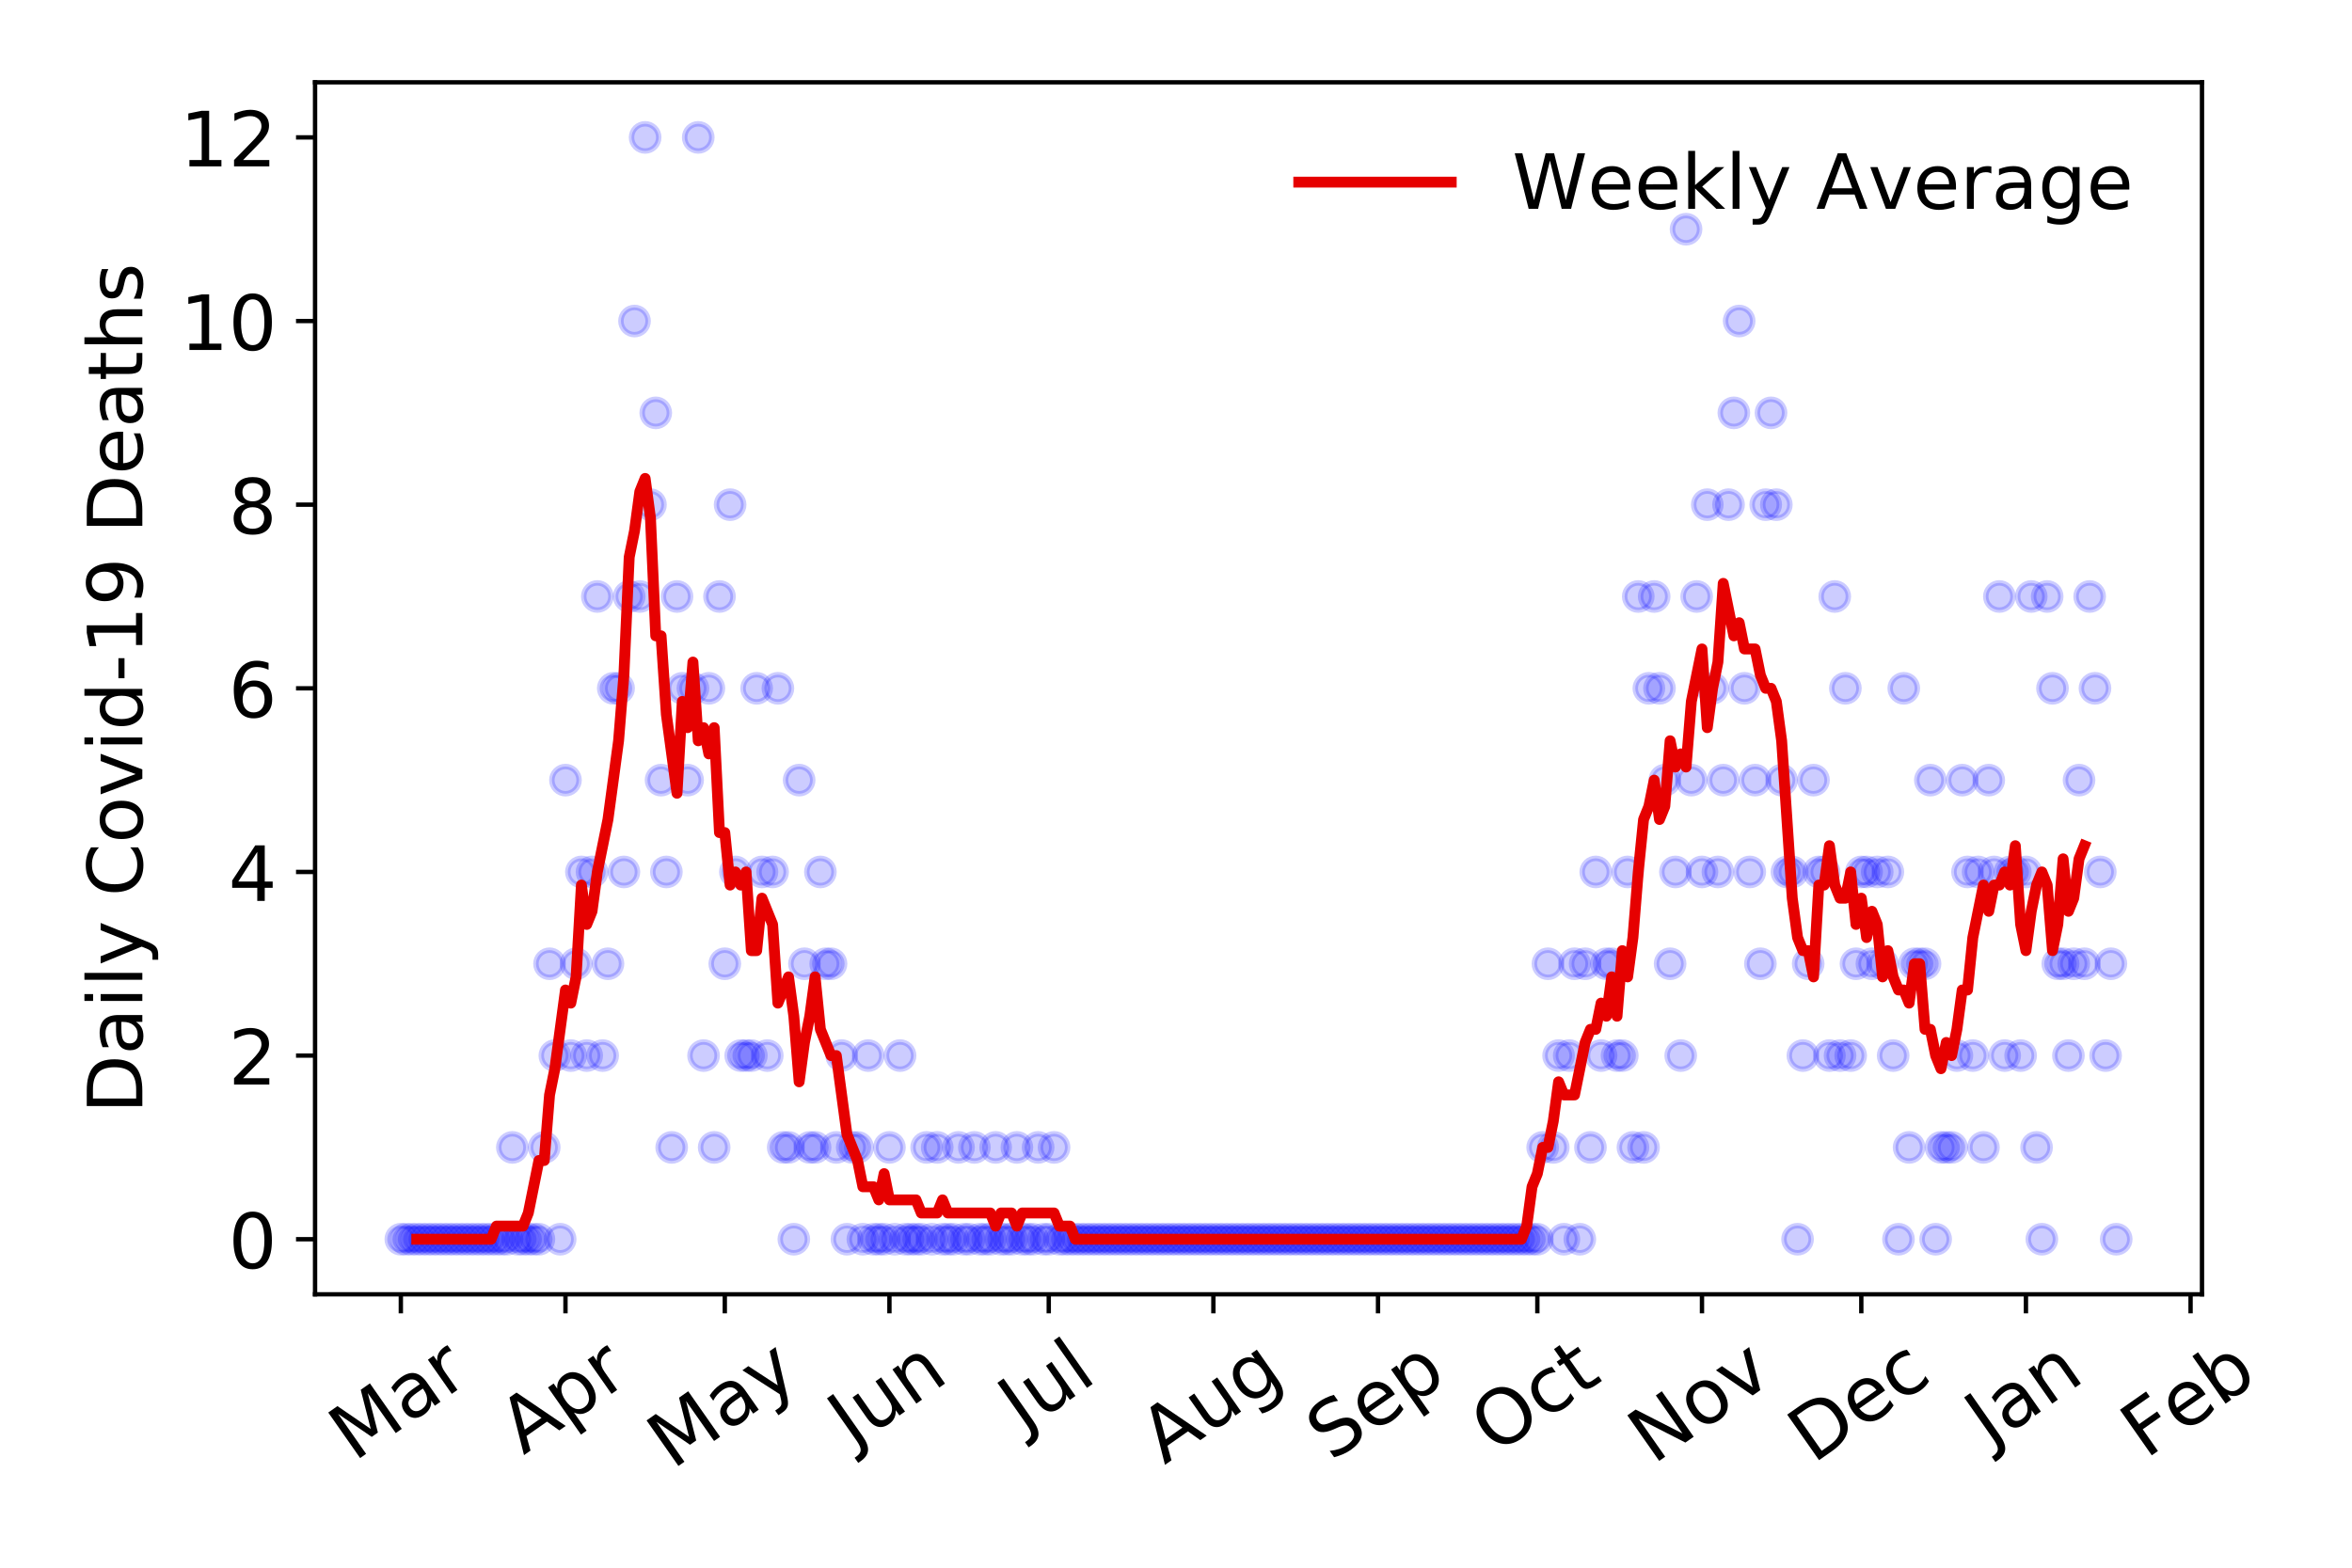 <?xml version="1.0" encoding="utf-8" standalone="no"?>
<!DOCTYPE svg PUBLIC "-//W3C//DTD SVG 1.1//EN"
  "http://www.w3.org/Graphics/SVG/1.1/DTD/svg11.dtd">
<!-- Created with matplotlib (https://matplotlib.org/) -->
<svg height="288pt" version="1.1" viewBox="0 0 432 288" width="432pt" xmlns="http://www.w3.org/2000/svg" xmlns:xlink="http://www.w3.org/1999/xlink">
 <defs>
  <style type="text/css">
*{stroke-linecap:butt;stroke-linejoin:round;}
  </style>
 </defs>
 <g id="figure_1">
  <g id="patch_1">
   <path d="M 0 288 
L 432 288 
L 432 0 
L 0 0 
z
" style="fill:#ffffff;"/>
  </g>
  <g id="axes_1">
   <g id="patch_2">
    <path d="M 57.87 237.778 
L 404.447 237.778 
L 404.447 15.12 
L 57.87 15.12 
z
" style="fill:#ffffff;"/>
   </g>
   <g id="matplotlib.axis_1">
    <g id="xtick_1">
     <g id="line2d_1">
      <defs>
       <path d="M 0 0 
L 0 3.5 
" id="m85f6873883" style="stroke:#000000;stroke-width:0.8;"/>
      </defs>
      <g>
       <use style="stroke:#000000;stroke-width:0.8;" x="73.623" xlink:href="#m85f6873883" y="237.778"/>
      </g>
     </g>
     <g id="text_1">
      <!-- Mar -->
      <defs>
       <path d="M 9.812 72.906 
L 24.516 72.906 
L 43.109 23.297 
L 61.812 72.906 
L 76.516 72.906 
L 76.516 0 
L 66.891 0 
L 66.891 64.016 
L 48.094 14.016 
L 38.188 14.016 
L 19.391 64.016 
L 19.391 0 
L 9.812 0 
z
" id="DejaVuSans-77"/>
       <path d="M 34.281 27.484 
Q 23.391 27.484 19.188 25 
Q 14.984 22.516 14.984 16.5 
Q 14.984 11.719 18.141 8.906 
Q 21.297 6.109 26.703 6.109 
Q 34.188 6.109 38.703 11.406 
Q 43.219 16.703 43.219 25.484 
L 43.219 27.484 
z
M 52.203 31.203 
L 52.203 0 
L 43.219 0 
L 43.219 8.297 
Q 40.141 3.328 35.547 0.953 
Q 30.953 -1.422 24.312 -1.422 
Q 15.922 -1.422 10.953 3.297 
Q 6 8.016 6 15.922 
Q 6 25.141 12.172 29.828 
Q 18.359 34.516 30.609 34.516 
L 43.219 34.516 
L 43.219 35.406 
Q 43.219 41.609 39.141 45 
Q 35.062 48.391 27.688 48.391 
Q 23 48.391 18.547 47.266 
Q 14.109 46.141 10.016 43.891 
L 10.016 52.203 
Q 14.938 54.109 19.578 55.047 
Q 24.219 56 28.609 56 
Q 40.484 56 46.344 49.844 
Q 52.203 43.703 52.203 31.203 
z
" id="DejaVuSans-97"/>
       <path d="M 41.109 46.297 
Q 39.594 47.172 37.812 47.578 
Q 36.031 48 33.891 48 
Q 26.266 48 22.188 43.047 
Q 18.109 38.094 18.109 28.812 
L 18.109 0 
L 9.078 0 
L 9.078 54.688 
L 18.109 54.688 
L 18.109 46.188 
Q 20.953 51.172 25.484 53.578 
Q 30.031 56 36.531 56 
Q 37.453 56 38.578 55.875 
Q 39.703 55.766 41.062 55.516 
z
" id="DejaVuSans-114"/>
      </defs>
      <g transform="translate(65.021 268.643)rotate(-35)scale(0.14 -0.14)">
       <use xlink:href="#DejaVuSans-77"/>
       <use x="86.279" xlink:href="#DejaVuSans-97"/>
       <use x="147.559" xlink:href="#DejaVuSans-114"/>
      </g>
     </g>
    </g>
    <g id="xtick_2">
     <g id="line2d_2">
      <g>
       <use style="stroke:#000000;stroke-width:0.8;" x="103.862" xlink:href="#m85f6873883" y="237.778"/>
      </g>
     </g>
     <g id="text_2">
      <!-- Apr -->
      <defs>
       <path d="M 34.188 63.188 
L 20.797 26.906 
L 47.609 26.906 
z
M 28.609 72.906 
L 39.797 72.906 
L 67.578 0 
L 57.328 0 
L 50.688 18.703 
L 17.828 18.703 
L 11.188 0 
L 0.781 0 
z
" id="DejaVuSans-65"/>
       <path d="M 18.109 8.203 
L 18.109 -20.797 
L 9.078 -20.797 
L 9.078 54.688 
L 18.109 54.688 
L 18.109 46.391 
Q 20.953 51.266 25.266 53.625 
Q 29.594 56 35.594 56 
Q 45.562 56 51.781 48.094 
Q 58.016 40.188 58.016 27.297 
Q 58.016 14.406 51.781 6.484 
Q 45.562 -1.422 35.594 -1.422 
Q 29.594 -1.422 25.266 0.953 
Q 20.953 3.328 18.109 8.203 
z
M 48.688 27.297 
Q 48.688 37.203 44.609 42.844 
Q 40.531 48.484 33.406 48.484 
Q 26.266 48.484 22.188 42.844 
Q 18.109 37.203 18.109 27.297 
Q 18.109 17.391 22.188 11.75 
Q 26.266 6.109 33.406 6.109 
Q 40.531 6.109 44.609 11.75 
Q 48.688 17.391 48.688 27.297 
z
" id="DejaVuSans-112"/>
      </defs>
      <g transform="translate(96.158 267.384)rotate(-35)scale(0.14 -0.14)">
       <use xlink:href="#DejaVuSans-65"/>
       <use x="68.408" xlink:href="#DejaVuSans-112"/>
       <use x="131.885" xlink:href="#DejaVuSans-114"/>
      </g>
     </g>
    </g>
    <g id="xtick_3">
     <g id="line2d_3">
      <g>
       <use style="stroke:#000000;stroke-width:0.8;" x="133.126" xlink:href="#m85f6873883" y="237.778"/>
      </g>
     </g>
     <g id="text_3">
      <!-- May -->
      <defs>
       <path d="M 32.172 -5.078 
Q 28.375 -14.844 24.75 -17.812 
Q 21.141 -20.797 15.094 -20.797 
L 7.906 -20.797 
L 7.906 -13.281 
L 13.188 -13.281 
Q 16.891 -13.281 18.938 -11.516 
Q 21 -9.766 23.484 -3.219 
L 25.094 0.875 
L 2.984 54.688 
L 12.5 54.688 
L 29.594 11.922 
L 46.688 54.688 
L 56.203 54.688 
z
" id="DejaVuSans-121"/>
      </defs>
      <g transform="translate(123.486 270.094)rotate(-35)scale(0.14 -0.14)">
       <use xlink:href="#DejaVuSans-77"/>
       <use x="86.279" xlink:href="#DejaVuSans-97"/>
       <use x="147.559" xlink:href="#DejaVuSans-121"/>
      </g>
     </g>
    </g>
    <g id="xtick_4">
     <g id="line2d_4">
      <g>
       <use style="stroke:#000000;stroke-width:0.8;" x="163.365" xlink:href="#m85f6873883" y="237.778"/>
      </g>
     </g>
     <g id="text_4">
      <!-- Jun -->
      <defs>
       <path d="M 9.812 72.906 
L 19.672 72.906 
L 19.672 5.078 
Q 19.672 -8.109 14.672 -14.062 
Q 9.672 -20.016 -1.422 -20.016 
L -5.172 -20.016 
L -5.172 -11.719 
L -2.094 -11.719 
Q 4.438 -11.719 7.125 -8.047 
Q 9.812 -4.391 9.812 5.078 
z
" id="DejaVuSans-74"/>
       <path d="M 8.5 21.578 
L 8.5 54.688 
L 17.484 54.688 
L 17.484 21.922 
Q 17.484 14.156 20.5 10.266 
Q 23.531 6.391 29.594 6.391 
Q 36.859 6.391 41.078 11.031 
Q 45.312 15.672 45.312 23.688 
L 45.312 54.688 
L 54.297 54.688 
L 54.297 0 
L 45.312 0 
L 45.312 8.406 
Q 42.047 3.422 37.719 1 
Q 33.406 -1.422 27.688 -1.422 
Q 18.266 -1.422 13.375 4.438 
Q 8.5 10.297 8.5 21.578 
z
M 31.109 56 
z
" id="DejaVuSans-117"/>
       <path d="M 54.891 33.016 
L 54.891 0 
L 45.906 0 
L 45.906 32.719 
Q 45.906 40.484 42.875 44.328 
Q 39.844 48.188 33.797 48.188 
Q 26.516 48.188 22.312 43.547 
Q 18.109 38.922 18.109 30.906 
L 18.109 0 
L 9.078 0 
L 9.078 54.688 
L 18.109 54.688 
L 18.109 46.188 
Q 21.344 51.125 25.703 53.562 
Q 30.078 56 35.797 56 
Q 45.219 56 50.047 50.172 
Q 54.891 44.344 54.891 33.016 
z
" id="DejaVuSans-110"/>
      </defs>
      <g transform="translate(156.621 266.039)rotate(-35)scale(0.14 -0.14)">
       <use xlink:href="#DejaVuSans-74"/>
       <use x="29.492" xlink:href="#DejaVuSans-117"/>
       <use x="92.871" xlink:href="#DejaVuSans-110"/>
      </g>
     </g>
    </g>
    <g id="xtick_5">
     <g id="line2d_5">
      <g>
       <use style="stroke:#000000;stroke-width:0.8;" x="192.628" xlink:href="#m85f6873883" y="237.778"/>
      </g>
     </g>
     <g id="text_5">
      <!-- Jul -->
      <defs>
       <path d="M 9.422 75.984 
L 18.406 75.984 
L 18.406 0 
L 9.422 0 
z
" id="DejaVuSans-108"/>
      </defs>
      <g transform="translate(187.925 263.181)rotate(-35)scale(0.14 -0.14)">
       <use xlink:href="#DejaVuSans-74"/>
       <use x="29.492" xlink:href="#DejaVuSans-117"/>
       <use x="92.871" xlink:href="#DejaVuSans-108"/>
      </g>
     </g>
    </g>
    <g id="xtick_6">
     <g id="line2d_6">
      <g>
       <use style="stroke:#000000;stroke-width:0.8;" x="222.867" xlink:href="#m85f6873883" y="237.778"/>
      </g>
     </g>
     <g id="text_6">
      <!-- Aug -->
      <defs>
       <path d="M 45.406 27.984 
Q 45.406 37.75 41.375 43.109 
Q 37.359 48.484 30.078 48.484 
Q 22.859 48.484 18.828 43.109 
Q 14.797 37.75 14.797 27.984 
Q 14.797 18.266 18.828 12.891 
Q 22.859 7.516 30.078 7.516 
Q 37.359 7.516 41.375 12.891 
Q 45.406 18.266 45.406 27.984 
z
M 54.391 6.781 
Q 54.391 -7.172 48.188 -13.984 
Q 42 -20.797 29.203 -20.797 
Q 24.469 -20.797 20.266 -20.094 
Q 16.062 -19.391 12.109 -17.922 
L 12.109 -9.188 
Q 16.062 -11.328 19.922 -12.344 
Q 23.781 -13.375 27.781 -13.375 
Q 36.625 -13.375 41.016 -8.766 
Q 45.406 -4.156 45.406 5.172 
L 45.406 9.625 
Q 42.625 4.781 38.281 2.391 
Q 33.938 0 27.875 0 
Q 17.828 0 11.672 7.656 
Q 5.516 15.328 5.516 27.984 
Q 5.516 40.672 11.672 48.328 
Q 17.828 56 27.875 56 
Q 33.938 56 38.281 53.609 
Q 42.625 51.219 45.406 46.391 
L 45.406 54.688 
L 54.391 54.688 
z
" id="DejaVuSans-103"/>
      </defs>
      <g transform="translate(213.886 269.172)rotate(-35)scale(0.14 -0.14)">
       <use xlink:href="#DejaVuSans-65"/>
       <use x="68.408" xlink:href="#DejaVuSans-117"/>
       <use x="131.787" xlink:href="#DejaVuSans-103"/>
      </g>
     </g>
    </g>
    <g id="xtick_7">
     <g id="line2d_7">
      <g>
       <use style="stroke:#000000;stroke-width:0.8;" x="253.106" xlink:href="#m85f6873883" y="237.778"/>
      </g>
     </g>
     <g id="text_7">
      <!-- Sep -->
      <defs>
       <path d="M 53.516 70.516 
L 53.516 60.891 
Q 47.906 63.578 42.922 64.891 
Q 37.938 66.219 33.297 66.219 
Q 25.25 66.219 20.875 63.094 
Q 16.5 59.969 16.5 54.203 
Q 16.5 49.359 19.406 46.891 
Q 22.312 44.438 30.422 42.922 
L 36.375 41.703 
Q 47.406 39.594 52.656 34.297 
Q 57.906 29 57.906 20.125 
Q 57.906 9.516 50.797 4.047 
Q 43.703 -1.422 29.984 -1.422 
Q 24.812 -1.422 18.969 -0.25 
Q 13.141 0.922 6.891 3.219 
L 6.891 13.375 
Q 12.891 10.016 18.656 8.297 
Q 24.422 6.594 29.984 6.594 
Q 38.422 6.594 43.016 9.906 
Q 47.609 13.234 47.609 19.391 
Q 47.609 24.75 44.312 27.781 
Q 41.016 30.812 33.5 32.328 
L 27.484 33.5 
Q 16.453 35.688 11.516 40.375 
Q 6.594 45.062 6.594 53.422 
Q 6.594 63.094 13.406 68.656 
Q 20.219 74.219 32.172 74.219 
Q 37.312 74.219 42.625 73.281 
Q 47.953 72.359 53.516 70.516 
z
" id="DejaVuSans-83"/>
       <path d="M 56.203 29.594 
L 56.203 25.203 
L 14.891 25.203 
Q 15.484 15.922 20.484 11.062 
Q 25.484 6.203 34.422 6.203 
Q 39.594 6.203 44.453 7.469 
Q 49.312 8.734 54.109 11.281 
L 54.109 2.781 
Q 49.266 0.734 44.188 -0.344 
Q 39.109 -1.422 33.891 -1.422 
Q 20.797 -1.422 13.156 6.188 
Q 5.516 13.812 5.516 26.812 
Q 5.516 40.234 12.766 48.109 
Q 20.016 56 32.328 56 
Q 43.359 56 49.781 48.891 
Q 56.203 41.797 56.203 29.594 
z
M 47.219 32.234 
Q 47.125 39.594 43.094 43.984 
Q 39.062 48.391 32.422 48.391 
Q 24.906 48.391 20.391 44.141 
Q 15.875 39.891 15.188 32.172 
z
" id="DejaVuSans-101"/>
      </defs>
      <g transform="translate(244.513 268.629)rotate(-35)scale(0.14 -0.14)">
       <use xlink:href="#DejaVuSans-83"/>
       <use x="63.477" xlink:href="#DejaVuSans-101"/>
       <use x="125" xlink:href="#DejaVuSans-112"/>
      </g>
     </g>
    </g>
    <g id="xtick_8">
     <g id="line2d_8">
      <g>
       <use style="stroke:#000000;stroke-width:0.8;" x="282.369" xlink:href="#m85f6873883" y="237.778"/>
      </g>
     </g>
     <g id="text_8">
      <!-- Oct -->
      <defs>
       <path d="M 39.406 66.219 
Q 28.656 66.219 22.328 58.203 
Q 16.016 50.203 16.016 36.375 
Q 16.016 22.609 22.328 14.594 
Q 28.656 6.594 39.406 6.594 
Q 50.141 6.594 56.422 14.594 
Q 62.703 22.609 62.703 36.375 
Q 62.703 50.203 56.422 58.203 
Q 50.141 66.219 39.406 66.219 
z
M 39.406 74.219 
Q 54.734 74.219 63.906 63.938 
Q 73.094 53.656 73.094 36.375 
Q 73.094 19.141 63.906 8.859 
Q 54.734 -1.422 39.406 -1.422 
Q 24.031 -1.422 14.812 8.828 
Q 5.609 19.094 5.609 36.375 
Q 5.609 53.656 14.812 63.938 
Q 24.031 74.219 39.406 74.219 
z
" id="DejaVuSans-79"/>
       <path d="M 48.781 52.594 
L 48.781 44.188 
Q 44.969 46.297 41.141 47.344 
Q 37.312 48.391 33.406 48.391 
Q 24.656 48.391 19.812 42.844 
Q 14.984 37.312 14.984 27.297 
Q 14.984 17.281 19.812 11.734 
Q 24.656 6.203 33.406 6.203 
Q 37.312 6.203 41.141 7.25 
Q 44.969 8.297 48.781 10.406 
L 48.781 2.094 
Q 45.016 0.344 40.984 -0.531 
Q 36.969 -1.422 32.422 -1.422 
Q 20.062 -1.422 12.781 6.344 
Q 5.516 14.109 5.516 27.297 
Q 5.516 40.672 12.859 48.328 
Q 20.219 56 33.016 56 
Q 37.156 56 41.109 55.141 
Q 45.062 54.297 48.781 52.594 
z
" id="DejaVuSans-99"/>
       <path d="M 18.312 70.219 
L 18.312 54.688 
L 36.812 54.688 
L 36.812 47.703 
L 18.312 47.703 
L 18.312 18.016 
Q 18.312 11.328 20.141 9.422 
Q 21.969 7.516 27.594 7.516 
L 36.812 7.516 
L 36.812 0 
L 27.594 0 
Q 17.188 0 13.234 3.875 
Q 9.281 7.766 9.281 18.016 
L 9.281 47.703 
L 2.688 47.703 
L 2.688 54.688 
L 9.281 54.688 
L 9.281 70.219 
z
" id="DejaVuSans-116"/>
      </defs>
      <g transform="translate(274.671 267.377)rotate(-35)scale(0.14 -0.14)">
       <use xlink:href="#DejaVuSans-79"/>
       <use x="78.711" xlink:href="#DejaVuSans-99"/>
       <use x="133.691" xlink:href="#DejaVuSans-116"/>
      </g>
     </g>
    </g>
    <g id="xtick_9">
     <g id="line2d_9">
      <g>
       <use style="stroke:#000000;stroke-width:0.8;" x="312.608" xlink:href="#m85f6873883" y="237.778"/>
      </g>
     </g>
     <g id="text_9">
      <!-- Nov -->
      <defs>
       <path d="M 9.812 72.906 
L 23.094 72.906 
L 55.422 11.922 
L 55.422 72.906 
L 64.984 72.906 
L 64.984 0 
L 51.703 0 
L 19.391 60.984 
L 19.391 0 
L 9.812 0 
z
" id="DejaVuSans-78"/>
       <path d="M 30.609 48.391 
Q 23.391 48.391 19.188 42.75 
Q 14.984 37.109 14.984 27.297 
Q 14.984 17.484 19.156 11.844 
Q 23.344 6.203 30.609 6.203 
Q 37.797 6.203 41.984 11.859 
Q 46.188 17.531 46.188 27.297 
Q 46.188 37.016 41.984 42.703 
Q 37.797 48.391 30.609 48.391 
z
M 30.609 56 
Q 42.328 56 49.016 48.375 
Q 55.719 40.766 55.719 27.297 
Q 55.719 13.875 49.016 6.219 
Q 42.328 -1.422 30.609 -1.422 
Q 18.844 -1.422 12.172 6.219 
Q 5.516 13.875 5.516 27.297 
Q 5.516 40.766 12.172 48.375 
Q 18.844 56 30.609 56 
z
" id="DejaVuSans-111"/>
       <path d="M 2.984 54.688 
L 12.5 54.688 
L 29.594 8.797 
L 46.688 54.688 
L 56.203 54.688 
L 35.688 0 
L 23.484 0 
z
" id="DejaVuSans-118"/>
      </defs>
      <g transform="translate(303.632 269.166)rotate(-35)scale(0.14 -0.14)">
       <use xlink:href="#DejaVuSans-78"/>
       <use x="74.805" xlink:href="#DejaVuSans-111"/>
       <use x="135.986" xlink:href="#DejaVuSans-118"/>
      </g>
     </g>
    </g>
    <g id="xtick_10">
     <g id="line2d_10">
      <g>
       <use style="stroke:#000000;stroke-width:0.8;" x="341.872" xlink:href="#m85f6873883" y="237.778"/>
      </g>
     </g>
     <g id="text_10">
      <!-- Dec -->
      <defs>
       <path d="M 19.672 64.797 
L 19.672 8.109 
L 31.594 8.109 
Q 46.688 8.109 53.688 14.938 
Q 60.688 21.781 60.688 36.531 
Q 60.688 51.172 53.688 57.984 
Q 46.688 64.797 31.594 64.797 
z
M 9.812 72.906 
L 30.078 72.906 
Q 51.266 72.906 61.172 64.094 
Q 71.094 55.281 71.094 36.531 
Q 71.094 17.672 61.125 8.828 
Q 51.172 0 30.078 0 
L 9.812 0 
z
" id="DejaVuSans-68"/>
      </defs>
      <g transform="translate(332.991 269.032)rotate(-35)scale(0.14 -0.14)">
       <use xlink:href="#DejaVuSans-68"/>
       <use x="77.002" xlink:href="#DejaVuSans-101"/>
       <use x="138.525" xlink:href="#DejaVuSans-99"/>
      </g>
     </g>
    </g>
    <g id="xtick_11">
     <g id="line2d_11">
      <g>
       <use style="stroke:#000000;stroke-width:0.8;" x="372.111" xlink:href="#m85f6873883" y="237.778"/>
      </g>
     </g>
     <g id="text_11">
      <!-- Jan -->
      <g transform="translate(365.487 265.871)rotate(-35)scale(0.14 -0.14)">
       <use xlink:href="#DejaVuSans-74"/>
       <use x="29.492" xlink:href="#DejaVuSans-97"/>
       <use x="90.771" xlink:href="#DejaVuSans-110"/>
      </g>
     </g>
    </g>
    <g id="xtick_12">
     <g id="line2d_12">
      <g>
       <use style="stroke:#000000;stroke-width:0.8;" x="402.35" xlink:href="#m85f6873883" y="237.778"/>
      </g>
     </g>
     <g id="text_12">
      <!-- Feb -->
      <defs>
       <path d="M 9.812 72.906 
L 51.703 72.906 
L 51.703 64.594 
L 19.672 64.594 
L 19.672 43.109 
L 48.578 43.109 
L 48.578 34.812 
L 19.672 34.812 
L 19.672 0 
L 9.812 0 
z
" id="DejaVuSans-70"/>
       <path d="M 48.688 27.297 
Q 48.688 37.203 44.609 42.844 
Q 40.531 48.484 33.406 48.484 
Q 26.266 48.484 22.188 42.844 
Q 18.109 37.203 18.109 27.297 
Q 18.109 17.391 22.188 11.75 
Q 26.266 6.109 33.406 6.109 
Q 40.531 6.109 44.609 11.75 
Q 48.688 17.391 48.688 27.297 
z
M 18.109 46.391 
Q 20.953 51.266 25.266 53.625 
Q 29.594 56 35.594 56 
Q 45.562 56 51.781 48.094 
Q 58.016 40.188 58.016 27.297 
Q 58.016 14.406 51.781 6.484 
Q 45.562 -1.422 35.594 -1.422 
Q 29.594 -1.422 25.266 0.953 
Q 20.953 3.328 18.109 8.203 
L 18.109 0 
L 9.078 0 
L 9.078 75.984 
L 18.109 75.984 
z
" id="DejaVuSans-98"/>
      </defs>
      <g transform="translate(394.103 268.143)rotate(-35)scale(0.14 -0.14)">
       <use xlink:href="#DejaVuSans-70"/>
       <use x="57.441" xlink:href="#DejaVuSans-101"/>
       <use x="118.965" xlink:href="#DejaVuSans-98"/>
      </g>
     </g>
    </g>
   </g>
   <g id="matplotlib.axis_2">
    <g id="ytick_1">
     <g id="line2d_13">
      <defs>
       <path d="M 0 0 
L -3.5 0 
" id="mc747ea39d7" style="stroke:#000000;stroke-width:0.8;"/>
      </defs>
      <g>
       <use style="stroke:#000000;stroke-width:0.8;" x="57.87" xlink:href="#mc747ea39d7" y="227.657"/>
      </g>
     </g>
     <g id="text_13">
      <!-- 0 -->
      <defs>
       <path d="M 31.781 66.406 
Q 24.172 66.406 20.328 58.906 
Q 16.5 51.422 16.5 36.375 
Q 16.5 21.391 20.328 13.891 
Q 24.172 6.391 31.781 6.391 
Q 39.453 6.391 43.281 13.891 
Q 47.125 21.391 47.125 36.375 
Q 47.125 51.422 43.281 58.906 
Q 39.453 66.406 31.781 66.406 
z
M 31.781 74.219 
Q 44.047 74.219 50.516 64.516 
Q 56.984 54.828 56.984 36.375 
Q 56.984 17.969 50.516 8.266 
Q 44.047 -1.422 31.781 -1.422 
Q 19.531 -1.422 13.062 8.266 
Q 6.594 17.969 6.594 36.375 
Q 6.594 54.828 13.062 64.516 
Q 19.531 74.219 31.781 74.219 
z
" id="DejaVuSans-48"/>
      </defs>
      <g transform="translate(41.962 232.976)scale(0.14 -0.14)">
       <use xlink:href="#DejaVuSans-48"/>
      </g>
     </g>
    </g>
    <g id="ytick_2">
     <g id="line2d_14">
      <g>
       <use style="stroke:#000000;stroke-width:0.8;" x="57.87" xlink:href="#mc747ea39d7" y="193.921"/>
      </g>
     </g>
     <g id="text_14">
      <!-- 2 -->
      <defs>
       <path d="M 19.188 8.297 
L 53.609 8.297 
L 53.609 0 
L 7.328 0 
L 7.328 8.297 
Q 12.938 14.109 22.625 23.891 
Q 32.328 33.688 34.812 36.531 
Q 39.547 41.844 41.422 45.531 
Q 43.312 49.219 43.312 52.781 
Q 43.312 58.594 39.234 62.25 
Q 35.156 65.922 28.609 65.922 
Q 23.969 65.922 18.812 64.312 
Q 13.672 62.703 7.812 59.422 
L 7.812 69.391 
Q 13.766 71.781 18.938 73 
Q 24.125 74.219 28.422 74.219 
Q 39.75 74.219 46.484 68.547 
Q 53.219 62.891 53.219 53.422 
Q 53.219 48.922 51.531 44.891 
Q 49.859 40.875 45.406 35.406 
Q 44.188 33.984 37.641 27.219 
Q 31.109 20.453 19.188 8.297 
z
" id="DejaVuSans-50"/>
      </defs>
      <g transform="translate(41.962 199.24)scale(0.14 -0.14)">
       <use xlink:href="#DejaVuSans-50"/>
      </g>
     </g>
    </g>
    <g id="ytick_3">
     <g id="line2d_15">
      <g>
       <use style="stroke:#000000;stroke-width:0.8;" x="57.87" xlink:href="#mc747ea39d7" y="160.185"/>
      </g>
     </g>
     <g id="text_15">
      <!-- 4 -->
      <defs>
       <path d="M 37.797 64.312 
L 12.891 25.391 
L 37.797 25.391 
z
M 35.203 72.906 
L 47.609 72.906 
L 47.609 25.391 
L 58.016 25.391 
L 58.016 17.188 
L 47.609 17.188 
L 47.609 0 
L 37.797 0 
L 37.797 17.188 
L 4.891 17.188 
L 4.891 26.703 
z
" id="DejaVuSans-52"/>
      </defs>
      <g transform="translate(41.962 165.504)scale(0.14 -0.14)">
       <use xlink:href="#DejaVuSans-52"/>
      </g>
     </g>
    </g>
    <g id="ytick_4">
     <g id="line2d_16">
      <g>
       <use style="stroke:#000000;stroke-width:0.8;" x="57.87" xlink:href="#mc747ea39d7" y="126.449"/>
      </g>
     </g>
     <g id="text_16">
      <!-- 6 -->
      <defs>
       <path d="M 33.016 40.375 
Q 26.375 40.375 22.484 35.828 
Q 18.609 31.297 18.609 23.391 
Q 18.609 15.531 22.484 10.953 
Q 26.375 6.391 33.016 6.391 
Q 39.656 6.391 43.531 10.953 
Q 47.406 15.531 47.406 23.391 
Q 47.406 31.297 43.531 35.828 
Q 39.656 40.375 33.016 40.375 
z
M 52.594 71.297 
L 52.594 62.312 
Q 48.875 64.062 45.094 64.984 
Q 41.312 65.922 37.594 65.922 
Q 27.828 65.922 22.672 59.328 
Q 17.531 52.734 16.797 39.406 
Q 19.672 43.656 24.016 45.922 
Q 28.375 48.188 33.594 48.188 
Q 44.578 48.188 50.953 41.516 
Q 57.328 34.859 57.328 23.391 
Q 57.328 12.156 50.688 5.359 
Q 44.047 -1.422 33.016 -1.422 
Q 20.359 -1.422 13.672 8.266 
Q 6.984 17.969 6.984 36.375 
Q 6.984 53.656 15.188 63.938 
Q 23.391 74.219 37.203 74.219 
Q 40.922 74.219 44.703 73.484 
Q 48.484 72.75 52.594 71.297 
z
" id="DejaVuSans-54"/>
      </defs>
      <g transform="translate(41.962 131.768)scale(0.14 -0.14)">
       <use xlink:href="#DejaVuSans-54"/>
      </g>
     </g>
    </g>
    <g id="ytick_5">
     <g id="line2d_17">
      <g>
       <use style="stroke:#000000;stroke-width:0.8;" x="57.87" xlink:href="#mc747ea39d7" y="92.713"/>
      </g>
     </g>
     <g id="text_17">
      <!-- 8 -->
      <defs>
       <path d="M 31.781 34.625 
Q 24.75 34.625 20.719 30.859 
Q 16.703 27.094 16.703 20.516 
Q 16.703 13.922 20.719 10.156 
Q 24.75 6.391 31.781 6.391 
Q 38.812 6.391 42.859 10.172 
Q 46.922 13.969 46.922 20.516 
Q 46.922 27.094 42.891 30.859 
Q 38.875 34.625 31.781 34.625 
z
M 21.922 38.812 
Q 15.578 40.375 12.031 44.719 
Q 8.5 49.078 8.5 55.328 
Q 8.5 64.062 14.719 69.141 
Q 20.953 74.219 31.781 74.219 
Q 42.672 74.219 48.875 69.141 
Q 55.078 64.062 55.078 55.328 
Q 55.078 49.078 51.531 44.719 
Q 48 40.375 41.703 38.812 
Q 48.828 37.156 52.797 32.312 
Q 56.781 27.484 56.781 20.516 
Q 56.781 9.906 50.312 4.234 
Q 43.844 -1.422 31.781 -1.422 
Q 19.734 -1.422 13.25 4.234 
Q 6.781 9.906 6.781 20.516 
Q 6.781 27.484 10.781 32.312 
Q 14.797 37.156 21.922 38.812 
z
M 18.312 54.391 
Q 18.312 48.734 21.844 45.562 
Q 25.391 42.391 31.781 42.391 
Q 38.141 42.391 41.719 45.562 
Q 45.312 48.734 45.312 54.391 
Q 45.312 60.062 41.719 63.234 
Q 38.141 66.406 31.781 66.406 
Q 25.391 66.406 21.844 63.234 
Q 18.312 60.062 18.312 54.391 
z
" id="DejaVuSans-56"/>
      </defs>
      <g transform="translate(41.962 98.032)scale(0.14 -0.14)">
       <use xlink:href="#DejaVuSans-56"/>
      </g>
     </g>
    </g>
    <g id="ytick_6">
     <g id="line2d_18">
      <g>
       <use style="stroke:#000000;stroke-width:0.8;" x="57.87" xlink:href="#mc747ea39d7" y="58.977"/>
      </g>
     </g>
     <g id="text_18">
      <!-- 10 -->
      <defs>
       <path d="M 12.406 8.297 
L 28.516 8.297 
L 28.516 63.922 
L 10.984 60.406 
L 10.984 69.391 
L 28.422 72.906 
L 38.281 72.906 
L 38.281 8.297 
L 54.391 8.297 
L 54.391 0 
L 12.406 0 
z
" id="DejaVuSans-49"/>
      </defs>
      <g transform="translate(33.055 64.296)scale(0.14 -0.14)">
       <use xlink:href="#DejaVuSans-49"/>
       <use x="63.623" xlink:href="#DejaVuSans-48"/>
      </g>
     </g>
    </g>
    <g id="ytick_7">
     <g id="line2d_19">
      <g>
       <use style="stroke:#000000;stroke-width:0.8;" x="57.87" xlink:href="#mc747ea39d7" y="25.241"/>
      </g>
     </g>
     <g id="text_19">
      <!-- 12 -->
      <g transform="translate(33.055 30.56)scale(0.14 -0.14)">
       <use xlink:href="#DejaVuSans-49"/>
       <use x="63.623" xlink:href="#DejaVuSans-50"/>
      </g>
     </g>
    </g>
    <g id="text_20">
     <!-- Daily Covid-19 Deaths -->
     <defs>
      <path d="M 9.422 54.688 
L 18.406 54.688 
L 18.406 0 
L 9.422 0 
z
M 9.422 75.984 
L 18.406 75.984 
L 18.406 64.594 
L 9.422 64.594 
z
" id="DejaVuSans-105"/>
      <path id="DejaVuSans-32"/>
      <path d="M 64.406 67.281 
L 64.406 56.891 
Q 59.422 61.531 53.781 63.812 
Q 48.141 66.109 41.797 66.109 
Q 29.297 66.109 22.656 58.469 
Q 16.016 50.828 16.016 36.375 
Q 16.016 21.969 22.656 14.328 
Q 29.297 6.688 41.797 6.688 
Q 48.141 6.688 53.781 8.984 
Q 59.422 11.281 64.406 15.922 
L 64.406 5.609 
Q 59.234 2.094 53.438 0.328 
Q 47.656 -1.422 41.219 -1.422 
Q 24.656 -1.422 15.125 8.703 
Q 5.609 18.844 5.609 36.375 
Q 5.609 53.953 15.125 64.078 
Q 24.656 74.219 41.219 74.219 
Q 47.75 74.219 53.531 72.484 
Q 59.328 70.75 64.406 67.281 
z
" id="DejaVuSans-67"/>
      <path d="M 45.406 46.391 
L 45.406 75.984 
L 54.391 75.984 
L 54.391 0 
L 45.406 0 
L 45.406 8.203 
Q 42.578 3.328 38.25 0.953 
Q 33.938 -1.422 27.875 -1.422 
Q 17.969 -1.422 11.734 6.484 
Q 5.516 14.406 5.516 27.297 
Q 5.516 40.188 11.734 48.094 
Q 17.969 56 27.875 56 
Q 33.938 56 38.25 53.625 
Q 42.578 51.266 45.406 46.391 
z
M 14.797 27.297 
Q 14.797 17.391 18.875 11.75 
Q 22.953 6.109 30.078 6.109 
Q 37.203 6.109 41.297 11.75 
Q 45.406 17.391 45.406 27.297 
Q 45.406 37.203 41.297 42.844 
Q 37.203 48.484 30.078 48.484 
Q 22.953 48.484 18.875 42.844 
Q 14.797 37.203 14.797 27.297 
z
" id="DejaVuSans-100"/>
      <path d="M 4.891 31.391 
L 31.203 31.391 
L 31.203 23.391 
L 4.891 23.391 
z
" id="DejaVuSans-45"/>
      <path d="M 10.984 1.516 
L 10.984 10.5 
Q 14.703 8.734 18.5 7.812 
Q 22.312 6.891 25.984 6.891 
Q 35.75 6.891 40.891 13.453 
Q 46.047 20.016 46.781 33.406 
Q 43.953 29.203 39.594 26.953 
Q 35.25 24.703 29.984 24.703 
Q 19.047 24.703 12.672 31.312 
Q 6.297 37.938 6.297 49.422 
Q 6.297 60.641 12.938 67.422 
Q 19.578 74.219 30.609 74.219 
Q 43.266 74.219 49.922 64.516 
Q 56.594 54.828 56.594 36.375 
Q 56.594 19.141 48.406 8.859 
Q 40.234 -1.422 26.422 -1.422 
Q 22.703 -1.422 18.891 -0.688 
Q 15.094 0.047 10.984 1.516 
z
M 30.609 32.422 
Q 37.25 32.422 41.125 36.953 
Q 45.016 41.5 45.016 49.422 
Q 45.016 57.281 41.125 61.844 
Q 37.25 66.406 30.609 66.406 
Q 23.969 66.406 20.094 61.844 
Q 16.219 57.281 16.219 49.422 
Q 16.219 41.5 20.094 36.953 
Q 23.969 32.422 30.609 32.422 
z
" id="DejaVuSans-57"/>
      <path d="M 54.891 33.016 
L 54.891 0 
L 45.906 0 
L 45.906 32.719 
Q 45.906 40.484 42.875 44.328 
Q 39.844 48.188 33.797 48.188 
Q 26.516 48.188 22.312 43.547 
Q 18.109 38.922 18.109 30.906 
L 18.109 0 
L 9.078 0 
L 9.078 75.984 
L 18.109 75.984 
L 18.109 46.188 
Q 21.344 51.125 25.703 53.562 
Q 30.078 56 35.797 56 
Q 45.219 56 50.047 50.172 
Q 54.891 44.344 54.891 33.016 
z
" id="DejaVuSans-104"/>
      <path d="M 44.281 53.078 
L 44.281 44.578 
Q 40.484 46.531 36.375 47.5 
Q 32.281 48.484 27.875 48.484 
Q 21.188 48.484 17.844 46.438 
Q 14.5 44.391 14.5 40.281 
Q 14.5 37.156 16.891 35.375 
Q 19.281 33.594 26.516 31.984 
L 29.594 31.297 
Q 39.156 29.25 43.188 25.516 
Q 47.219 21.781 47.219 15.094 
Q 47.219 7.469 41.188 3.016 
Q 35.156 -1.422 24.609 -1.422 
Q 20.219 -1.422 15.453 -0.562 
Q 10.688 0.297 5.422 2 
L 5.422 11.281 
Q 10.406 8.688 15.234 7.391 
Q 20.062 6.109 24.812 6.109 
Q 31.156 6.109 34.562 8.281 
Q 37.984 10.453 37.984 14.406 
Q 37.984 18.062 35.516 20.016 
Q 33.062 21.969 24.703 23.781 
L 21.578 24.516 
Q 13.234 26.266 9.516 29.906 
Q 5.812 33.547 5.812 39.891 
Q 5.812 47.609 11.281 51.797 
Q 16.75 56 26.812 56 
Q 31.781 56 36.172 55.266 
Q 40.578 54.547 44.281 53.078 
z
" id="DejaVuSans-115"/>
     </defs>
     <g transform="translate(26.143 204.56)rotate(-90)scale(0.14 -0.14)">
      <use xlink:href="#DejaVuSans-68"/>
      <use x="77.002" xlink:href="#DejaVuSans-97"/>
      <use x="138.281" xlink:href="#DejaVuSans-105"/>
      <use x="166.064" xlink:href="#DejaVuSans-108"/>
      <use x="193.848" xlink:href="#DejaVuSans-121"/>
      <use x="253.027" xlink:href="#DejaVuSans-32"/>
      <use x="284.814" xlink:href="#DejaVuSans-67"/>
      <use x="354.639" xlink:href="#DejaVuSans-111"/>
      <use x="415.82" xlink:href="#DejaVuSans-118"/>
      <use x="475" xlink:href="#DejaVuSans-105"/>
      <use x="502.783" xlink:href="#DejaVuSans-100"/>
      <use x="566.26" xlink:href="#DejaVuSans-45"/>
      <use x="602.344" xlink:href="#DejaVuSans-49"/>
      <use x="665.967" xlink:href="#DejaVuSans-57"/>
      <use x="729.59" xlink:href="#DejaVuSans-32"/>
      <use x="761.377" xlink:href="#DejaVuSans-68"/>
      <use x="838.379" xlink:href="#DejaVuSans-101"/>
      <use x="899.902" xlink:href="#DejaVuSans-97"/>
      <use x="961.182" xlink:href="#DejaVuSans-116"/>
      <use x="1000.391" xlink:href="#DejaVuSans-104"/>
      <use x="1063.77" xlink:href="#DejaVuSans-115"/>
     </g>
    </g>
   </g>
   <g id="line2d_20">
    <defs>
     <path d="M 0 2.5 
C 0.663 2.5 1.299 2.237 1.768 1.768 
C 2.237 1.299 2.5 0.663 2.5 0 
C 2.5 -0.663 2.237 -1.299 1.768 -1.768 
C 1.299 -2.237 0.663 -2.5 0 -2.5 
C -0.663 -2.5 -1.299 -2.237 -1.768 -1.768 
C -2.237 -1.299 -2.5 -0.663 -2.5 0 
C -2.5 0.663 -2.237 1.299 -1.768 1.768 
C -1.299 2.237 -0.663 2.5 0 2.5 
z
" id="me3ddc134ba" style="stroke:#0000ff;stroke-opacity:0.2;"/>
    </defs>
    <g clip-path="url(#pcedae746f7)">
     <use style="fill:#0000ff;fill-opacity:0.2;stroke:#0000ff;stroke-opacity:0.2;" x="73.623" xlink:href="#me3ddc134ba" y="227.657"/>
     <use style="fill:#0000ff;fill-opacity:0.2;stroke:#0000ff;stroke-opacity:0.2;" x="74.599" xlink:href="#me3ddc134ba" y="227.657"/>
     <use style="fill:#0000ff;fill-opacity:0.2;stroke:#0000ff;stroke-opacity:0.2;" x="75.574" xlink:href="#me3ddc134ba" y="227.657"/>
     <use style="fill:#0000ff;fill-opacity:0.2;stroke:#0000ff;stroke-opacity:0.2;" x="76.55" xlink:href="#me3ddc134ba" y="227.657"/>
     <use style="fill:#0000ff;fill-opacity:0.2;stroke:#0000ff;stroke-opacity:0.2;" x="77.525" xlink:href="#me3ddc134ba" y="227.657"/>
     <use style="fill:#0000ff;fill-opacity:0.2;stroke:#0000ff;stroke-opacity:0.2;" x="78.501" xlink:href="#me3ddc134ba" y="227.657"/>
     <use style="fill:#0000ff;fill-opacity:0.2;stroke:#0000ff;stroke-opacity:0.2;" x="79.476" xlink:href="#me3ddc134ba" y="227.657"/>
     <use style="fill:#0000ff;fill-opacity:0.2;stroke:#0000ff;stroke-opacity:0.2;" x="80.452" xlink:href="#me3ddc134ba" y="227.657"/>
     <use style="fill:#0000ff;fill-opacity:0.2;stroke:#0000ff;stroke-opacity:0.2;" x="81.427" xlink:href="#me3ddc134ba" y="227.657"/>
     <use style="fill:#0000ff;fill-opacity:0.2;stroke:#0000ff;stroke-opacity:0.2;" x="82.403" xlink:href="#me3ddc134ba" y="227.657"/>
     <use style="fill:#0000ff;fill-opacity:0.2;stroke:#0000ff;stroke-opacity:0.2;" x="83.378" xlink:href="#me3ddc134ba" y="227.657"/>
     <use style="fill:#0000ff;fill-opacity:0.2;stroke:#0000ff;stroke-opacity:0.2;" x="84.353" xlink:href="#me3ddc134ba" y="227.657"/>
     <use style="fill:#0000ff;fill-opacity:0.2;stroke:#0000ff;stroke-opacity:0.2;" x="85.329" xlink:href="#me3ddc134ba" y="227.657"/>
     <use style="fill:#0000ff;fill-opacity:0.2;stroke:#0000ff;stroke-opacity:0.2;" x="86.304" xlink:href="#me3ddc134ba" y="227.657"/>
     <use style="fill:#0000ff;fill-opacity:0.2;stroke:#0000ff;stroke-opacity:0.2;" x="87.28" xlink:href="#me3ddc134ba" y="227.657"/>
     <use style="fill:#0000ff;fill-opacity:0.2;stroke:#0000ff;stroke-opacity:0.2;" x="88.255" xlink:href="#me3ddc134ba" y="227.657"/>
     <use style="fill:#0000ff;fill-opacity:0.2;stroke:#0000ff;stroke-opacity:0.2;" x="89.231" xlink:href="#me3ddc134ba" y="227.657"/>
     <use style="fill:#0000ff;fill-opacity:0.2;stroke:#0000ff;stroke-opacity:0.2;" x="90.206" xlink:href="#me3ddc134ba" y="227.657"/>
     <use style="fill:#0000ff;fill-opacity:0.2;stroke:#0000ff;stroke-opacity:0.2;" x="91.182" xlink:href="#me3ddc134ba" y="227.657"/>
     <use style="fill:#0000ff;fill-opacity:0.2;stroke:#0000ff;stroke-opacity:0.2;" x="92.157" xlink:href="#me3ddc134ba" y="227.657"/>
     <use style="fill:#0000ff;fill-opacity:0.2;stroke:#0000ff;stroke-opacity:0.2;" x="93.132" xlink:href="#me3ddc134ba" y="227.657"/>
     <use style="fill:#0000ff;fill-opacity:0.2;stroke:#0000ff;stroke-opacity:0.2;" x="94.108" xlink:href="#me3ddc134ba" y="210.789"/>
     <use style="fill:#0000ff;fill-opacity:0.2;stroke:#0000ff;stroke-opacity:0.2;" x="95.083" xlink:href="#me3ddc134ba" y="227.657"/>
     <use style="fill:#0000ff;fill-opacity:0.2;stroke:#0000ff;stroke-opacity:0.2;" x="96.059" xlink:href="#me3ddc134ba" y="227.657"/>
     <use style="fill:#0000ff;fill-opacity:0.2;stroke:#0000ff;stroke-opacity:0.2;" x="97.034" xlink:href="#me3ddc134ba" y="227.657"/>
     <use style="fill:#0000ff;fill-opacity:0.2;stroke:#0000ff;stroke-opacity:0.2;" x="98.01" xlink:href="#me3ddc134ba" y="227.657"/>
     <use style="fill:#0000ff;fill-opacity:0.2;stroke:#0000ff;stroke-opacity:0.2;" x="98.985" xlink:href="#me3ddc134ba" y="227.657"/>
     <use style="fill:#0000ff;fill-opacity:0.2;stroke:#0000ff;stroke-opacity:0.2;" x="99.961" xlink:href="#me3ddc134ba" y="210.789"/>
     <use style="fill:#0000ff;fill-opacity:0.2;stroke:#0000ff;stroke-opacity:0.2;" x="100.936" xlink:href="#me3ddc134ba" y="177.053"/>
     <use style="fill:#0000ff;fill-opacity:0.2;stroke:#0000ff;stroke-opacity:0.2;" x="101.911" xlink:href="#me3ddc134ba" y="193.921"/>
     <use style="fill:#0000ff;fill-opacity:0.2;stroke:#0000ff;stroke-opacity:0.2;" x="102.887" xlink:href="#me3ddc134ba" y="227.657"/>
     <use style="fill:#0000ff;fill-opacity:0.2;stroke:#0000ff;stroke-opacity:0.2;" x="103.862" xlink:href="#me3ddc134ba" y="143.317"/>
     <use style="fill:#0000ff;fill-opacity:0.2;stroke:#0000ff;stroke-opacity:0.2;" x="104.838" xlink:href="#me3ddc134ba" y="193.921"/>
     <use style="fill:#0000ff;fill-opacity:0.2;stroke:#0000ff;stroke-opacity:0.2;" x="105.813" xlink:href="#me3ddc134ba" y="177.053"/>
     <use style="fill:#0000ff;fill-opacity:0.2;stroke:#0000ff;stroke-opacity:0.2;" x="106.789" xlink:href="#me3ddc134ba" y="160.185"/>
     <use style="fill:#0000ff;fill-opacity:0.2;stroke:#0000ff;stroke-opacity:0.2;" x="107.764" xlink:href="#me3ddc134ba" y="193.921"/>
     <use style="fill:#0000ff;fill-opacity:0.2;stroke:#0000ff;stroke-opacity:0.2;" x="108.74" xlink:href="#me3ddc134ba" y="160.185"/>
     <use style="fill:#0000ff;fill-opacity:0.2;stroke:#0000ff;stroke-opacity:0.2;" x="109.715" xlink:href="#me3ddc134ba" y="109.581"/>
     <use style="fill:#0000ff;fill-opacity:0.2;stroke:#0000ff;stroke-opacity:0.2;" x="110.691" xlink:href="#me3ddc134ba" y="193.921"/>
     <use style="fill:#0000ff;fill-opacity:0.2;stroke:#0000ff;stroke-opacity:0.2;" x="111.666" xlink:href="#me3ddc134ba" y="177.053"/>
     <use style="fill:#0000ff;fill-opacity:0.2;stroke:#0000ff;stroke-opacity:0.2;" x="112.641" xlink:href="#me3ddc134ba" y="126.449"/>
     <use style="fill:#0000ff;fill-opacity:0.2;stroke:#0000ff;stroke-opacity:0.2;" x="113.617" xlink:href="#me3ddc134ba" y="126.449"/>
     <use style="fill:#0000ff;fill-opacity:0.2;stroke:#0000ff;stroke-opacity:0.2;" x="114.592" xlink:href="#me3ddc134ba" y="160.185"/>
     <use style="fill:#0000ff;fill-opacity:0.2;stroke:#0000ff;stroke-opacity:0.2;" x="115.568" xlink:href="#me3ddc134ba" y="109.581"/>
     <use style="fill:#0000ff;fill-opacity:0.2;stroke:#0000ff;stroke-opacity:0.2;" x="116.543" xlink:href="#me3ddc134ba" y="58.977"/>
     <use style="fill:#0000ff;fill-opacity:0.2;stroke:#0000ff;stroke-opacity:0.2;" x="117.519" xlink:href="#me3ddc134ba" y="109.581"/>
     <use style="fill:#0000ff;fill-opacity:0.2;stroke:#0000ff;stroke-opacity:0.2;" x="118.494" xlink:href="#me3ddc134ba" y="25.241"/>
     <use style="fill:#0000ff;fill-opacity:0.2;stroke:#0000ff;stroke-opacity:0.2;" x="119.47" xlink:href="#me3ddc134ba" y="92.713"/>
     <use style="fill:#0000ff;fill-opacity:0.2;stroke:#0000ff;stroke-opacity:0.2;" x="120.445" xlink:href="#me3ddc134ba" y="75.845"/>
     <use style="fill:#0000ff;fill-opacity:0.2;stroke:#0000ff;stroke-opacity:0.2;" x="121.42" xlink:href="#me3ddc134ba" y="143.317"/>
     <use style="fill:#0000ff;fill-opacity:0.2;stroke:#0000ff;stroke-opacity:0.2;" x="122.396" xlink:href="#me3ddc134ba" y="160.185"/>
     <use style="fill:#0000ff;fill-opacity:0.2;stroke:#0000ff;stroke-opacity:0.2;" x="123.371" xlink:href="#me3ddc134ba" y="210.789"/>
     <use style="fill:#0000ff;fill-opacity:0.2;stroke:#0000ff;stroke-opacity:0.2;" x="124.347" xlink:href="#me3ddc134ba" y="109.581"/>
     <use style="fill:#0000ff;fill-opacity:0.2;stroke:#0000ff;stroke-opacity:0.2;" x="125.322" xlink:href="#me3ddc134ba" y="126.449"/>
     <use style="fill:#0000ff;fill-opacity:0.2;stroke:#0000ff;stroke-opacity:0.2;" x="126.298" xlink:href="#me3ddc134ba" y="143.317"/>
     <use style="fill:#0000ff;fill-opacity:0.2;stroke:#0000ff;stroke-opacity:0.2;" x="127.273" xlink:href="#me3ddc134ba" y="126.449"/>
     <use style="fill:#0000ff;fill-opacity:0.2;stroke:#0000ff;stroke-opacity:0.2;" x="128.249" xlink:href="#me3ddc134ba" y="25.241"/>
     <use style="fill:#0000ff;fill-opacity:0.2;stroke:#0000ff;stroke-opacity:0.2;" x="129.224" xlink:href="#me3ddc134ba" y="193.921"/>
     <use style="fill:#0000ff;fill-opacity:0.2;stroke:#0000ff;stroke-opacity:0.2;" x="130.199" xlink:href="#me3ddc134ba" y="126.449"/>
     <use style="fill:#0000ff;fill-opacity:0.2;stroke:#0000ff;stroke-opacity:0.2;" x="131.175" xlink:href="#me3ddc134ba" y="210.789"/>
     <use style="fill:#0000ff;fill-opacity:0.2;stroke:#0000ff;stroke-opacity:0.2;" x="132.15" xlink:href="#me3ddc134ba" y="109.581"/>
     <use style="fill:#0000ff;fill-opacity:0.2;stroke:#0000ff;stroke-opacity:0.2;" x="133.126" xlink:href="#me3ddc134ba" y="177.053"/>
     <use style="fill:#0000ff;fill-opacity:0.2;stroke:#0000ff;stroke-opacity:0.2;" x="134.101" xlink:href="#me3ddc134ba" y="92.713"/>
     <use style="fill:#0000ff;fill-opacity:0.2;stroke:#0000ff;stroke-opacity:0.2;" x="135.077" xlink:href="#me3ddc134ba" y="160.185"/>
     <use style="fill:#0000ff;fill-opacity:0.2;stroke:#0000ff;stroke-opacity:0.2;" x="136.052" xlink:href="#me3ddc134ba" y="193.921"/>
     <use style="fill:#0000ff;fill-opacity:0.2;stroke:#0000ff;stroke-opacity:0.2;" x="137.028" xlink:href="#me3ddc134ba" y="193.921"/>
     <use style="fill:#0000ff;fill-opacity:0.2;stroke:#0000ff;stroke-opacity:0.2;" x="138.003" xlink:href="#me3ddc134ba" y="193.921"/>
     <use style="fill:#0000ff;fill-opacity:0.2;stroke:#0000ff;stroke-opacity:0.2;" x="138.979" xlink:href="#me3ddc134ba" y="126.449"/>
     <use style="fill:#0000ff;fill-opacity:0.2;stroke:#0000ff;stroke-opacity:0.2;" x="139.954" xlink:href="#me3ddc134ba" y="160.185"/>
     <use style="fill:#0000ff;fill-opacity:0.2;stroke:#0000ff;stroke-opacity:0.2;" x="140.929" xlink:href="#me3ddc134ba" y="193.921"/>
     <use style="fill:#0000ff;fill-opacity:0.2;stroke:#0000ff;stroke-opacity:0.2;" x="141.905" xlink:href="#me3ddc134ba" y="160.185"/>
     <use style="fill:#0000ff;fill-opacity:0.2;stroke:#0000ff;stroke-opacity:0.2;" x="142.88" xlink:href="#me3ddc134ba" y="126.449"/>
     <use style="fill:#0000ff;fill-opacity:0.2;stroke:#0000ff;stroke-opacity:0.2;" x="143.856" xlink:href="#me3ddc134ba" y="210.789"/>
     <use style="fill:#0000ff;fill-opacity:0.2;stroke:#0000ff;stroke-opacity:0.2;" x="144.831" xlink:href="#me3ddc134ba" y="210.789"/>
     <use style="fill:#0000ff;fill-opacity:0.2;stroke:#0000ff;stroke-opacity:0.2;" x="145.807" xlink:href="#me3ddc134ba" y="227.657"/>
     <use style="fill:#0000ff;fill-opacity:0.2;stroke:#0000ff;stroke-opacity:0.2;" x="146.782" xlink:href="#me3ddc134ba" y="143.317"/>
     <use style="fill:#0000ff;fill-opacity:0.2;stroke:#0000ff;stroke-opacity:0.2;" x="147.758" xlink:href="#me3ddc134ba" y="177.053"/>
     <use style="fill:#0000ff;fill-opacity:0.2;stroke:#0000ff;stroke-opacity:0.2;" x="148.733" xlink:href="#me3ddc134ba" y="210.789"/>
     <use style="fill:#0000ff;fill-opacity:0.2;stroke:#0000ff;stroke-opacity:0.2;" x="149.708" xlink:href="#me3ddc134ba" y="210.789"/>
     <use style="fill:#0000ff;fill-opacity:0.2;stroke:#0000ff;stroke-opacity:0.2;" x="150.684" xlink:href="#me3ddc134ba" y="160.185"/>
     <use style="fill:#0000ff;fill-opacity:0.2;stroke:#0000ff;stroke-opacity:0.2;" x="151.659" xlink:href="#me3ddc134ba" y="177.053"/>
     <use style="fill:#0000ff;fill-opacity:0.2;stroke:#0000ff;stroke-opacity:0.2;" x="152.635" xlink:href="#me3ddc134ba" y="177.053"/>
     <use style="fill:#0000ff;fill-opacity:0.2;stroke:#0000ff;stroke-opacity:0.2;" x="153.61" xlink:href="#me3ddc134ba" y="210.789"/>
     <use style="fill:#0000ff;fill-opacity:0.2;stroke:#0000ff;stroke-opacity:0.2;" x="154.586" xlink:href="#me3ddc134ba" y="193.921"/>
     <use style="fill:#0000ff;fill-opacity:0.2;stroke:#0000ff;stroke-opacity:0.2;" x="155.561" xlink:href="#me3ddc134ba" y="227.657"/>
     <use style="fill:#0000ff;fill-opacity:0.2;stroke:#0000ff;stroke-opacity:0.2;" x="156.537" xlink:href="#me3ddc134ba" y="210.789"/>
     <use style="fill:#0000ff;fill-opacity:0.2;stroke:#0000ff;stroke-opacity:0.2;" x="157.512" xlink:href="#me3ddc134ba" y="210.789"/>
     <use style="fill:#0000ff;fill-opacity:0.2;stroke:#0000ff;stroke-opacity:0.2;" x="158.487" xlink:href="#me3ddc134ba" y="227.657"/>
     <use style="fill:#0000ff;fill-opacity:0.2;stroke:#0000ff;stroke-opacity:0.2;" x="159.463" xlink:href="#me3ddc134ba" y="193.921"/>
     <use style="fill:#0000ff;fill-opacity:0.2;stroke:#0000ff;stroke-opacity:0.2;" x="160.438" xlink:href="#me3ddc134ba" y="227.657"/>
     <use style="fill:#0000ff;fill-opacity:0.2;stroke:#0000ff;stroke-opacity:0.2;" x="161.414" xlink:href="#me3ddc134ba" y="227.657"/>
     <use style="fill:#0000ff;fill-opacity:0.2;stroke:#0000ff;stroke-opacity:0.2;" x="162.389" xlink:href="#me3ddc134ba" y="227.657"/>
     <use style="fill:#0000ff;fill-opacity:0.2;stroke:#0000ff;stroke-opacity:0.2;" x="163.365" xlink:href="#me3ddc134ba" y="210.789"/>
     <use style="fill:#0000ff;fill-opacity:0.2;stroke:#0000ff;stroke-opacity:0.2;" x="164.34" xlink:href="#me3ddc134ba" y="227.657"/>
     <use style="fill:#0000ff;fill-opacity:0.2;stroke:#0000ff;stroke-opacity:0.2;" x="165.316" xlink:href="#me3ddc134ba" y="193.921"/>
     <use style="fill:#0000ff;fill-opacity:0.2;stroke:#0000ff;stroke-opacity:0.2;" x="166.291" xlink:href="#me3ddc134ba" y="227.657"/>
     <use style="fill:#0000ff;fill-opacity:0.2;stroke:#0000ff;stroke-opacity:0.2;" x="167.267" xlink:href="#me3ddc134ba" y="227.657"/>
     <use style="fill:#0000ff;fill-opacity:0.2;stroke:#0000ff;stroke-opacity:0.2;" x="168.242" xlink:href="#me3ddc134ba" y="227.657"/>
     <use style="fill:#0000ff;fill-opacity:0.2;stroke:#0000ff;stroke-opacity:0.2;" x="169.217" xlink:href="#me3ddc134ba" y="227.657"/>
     <use style="fill:#0000ff;fill-opacity:0.2;stroke:#0000ff;stroke-opacity:0.2;" x="170.193" xlink:href="#me3ddc134ba" y="210.789"/>
     <use style="fill:#0000ff;fill-opacity:0.2;stroke:#0000ff;stroke-opacity:0.2;" x="171.168" xlink:href="#me3ddc134ba" y="227.657"/>
     <use style="fill:#0000ff;fill-opacity:0.2;stroke:#0000ff;stroke-opacity:0.2;" x="172.144" xlink:href="#me3ddc134ba" y="210.789"/>
     <use style="fill:#0000ff;fill-opacity:0.2;stroke:#0000ff;stroke-opacity:0.2;" x="173.119" xlink:href="#me3ddc134ba" y="227.657"/>
     <use style="fill:#0000ff;fill-opacity:0.2;stroke:#0000ff;stroke-opacity:0.2;" x="174.095" xlink:href="#me3ddc134ba" y="227.657"/>
     <use style="fill:#0000ff;fill-opacity:0.2;stroke:#0000ff;stroke-opacity:0.2;" x="175.07" xlink:href="#me3ddc134ba" y="227.657"/>
     <use style="fill:#0000ff;fill-opacity:0.2;stroke:#0000ff;stroke-opacity:0.2;" x="176.046" xlink:href="#me3ddc134ba" y="210.789"/>
     <use style="fill:#0000ff;fill-opacity:0.2;stroke:#0000ff;stroke-opacity:0.2;" x="177.021" xlink:href="#me3ddc134ba" y="227.657"/>
     <use style="fill:#0000ff;fill-opacity:0.2;stroke:#0000ff;stroke-opacity:0.2;" x="177.996" xlink:href="#me3ddc134ba" y="227.657"/>
     <use style="fill:#0000ff;fill-opacity:0.2;stroke:#0000ff;stroke-opacity:0.2;" x="178.972" xlink:href="#me3ddc134ba" y="210.789"/>
     <use style="fill:#0000ff;fill-opacity:0.2;stroke:#0000ff;stroke-opacity:0.2;" x="179.947" xlink:href="#me3ddc134ba" y="227.657"/>
     <use style="fill:#0000ff;fill-opacity:0.2;stroke:#0000ff;stroke-opacity:0.2;" x="180.923" xlink:href="#me3ddc134ba" y="227.657"/>
     <use style="fill:#0000ff;fill-opacity:0.2;stroke:#0000ff;stroke-opacity:0.2;" x="181.898" xlink:href="#me3ddc134ba" y="227.657"/>
     <use style="fill:#0000ff;fill-opacity:0.2;stroke:#0000ff;stroke-opacity:0.2;" x="182.874" xlink:href="#me3ddc134ba" y="210.789"/>
     <use style="fill:#0000ff;fill-opacity:0.2;stroke:#0000ff;stroke-opacity:0.2;" x="183.849" xlink:href="#me3ddc134ba" y="227.657"/>
     <use style="fill:#0000ff;fill-opacity:0.2;stroke:#0000ff;stroke-opacity:0.2;" x="184.825" xlink:href="#me3ddc134ba" y="227.657"/>
     <use style="fill:#0000ff;fill-opacity:0.2;stroke:#0000ff;stroke-opacity:0.2;" x="185.8" xlink:href="#me3ddc134ba" y="227.657"/>
     <use style="fill:#0000ff;fill-opacity:0.2;stroke:#0000ff;stroke-opacity:0.2;" x="186.775" xlink:href="#me3ddc134ba" y="210.789"/>
     <use style="fill:#0000ff;fill-opacity:0.2;stroke:#0000ff;stroke-opacity:0.2;" x="187.751" xlink:href="#me3ddc134ba" y="227.657"/>
     <use style="fill:#0000ff;fill-opacity:0.2;stroke:#0000ff;stroke-opacity:0.2;" x="188.726" xlink:href="#me3ddc134ba" y="227.657"/>
     <use style="fill:#0000ff;fill-opacity:0.2;stroke:#0000ff;stroke-opacity:0.2;" x="189.702" xlink:href="#me3ddc134ba" y="227.657"/>
     <use style="fill:#0000ff;fill-opacity:0.2;stroke:#0000ff;stroke-opacity:0.2;" x="190.677" xlink:href="#me3ddc134ba" y="210.789"/>
     <use style="fill:#0000ff;fill-opacity:0.2;stroke:#0000ff;stroke-opacity:0.2;" x="191.653" xlink:href="#me3ddc134ba" y="227.657"/>
     <use style="fill:#0000ff;fill-opacity:0.2;stroke:#0000ff;stroke-opacity:0.2;" x="192.628" xlink:href="#me3ddc134ba" y="227.657"/>
     <use style="fill:#0000ff;fill-opacity:0.2;stroke:#0000ff;stroke-opacity:0.2;" x="193.604" xlink:href="#me3ddc134ba" y="210.789"/>
     <use style="fill:#0000ff;fill-opacity:0.2;stroke:#0000ff;stroke-opacity:0.2;" x="194.579" xlink:href="#me3ddc134ba" y="227.657"/>
     <use style="fill:#0000ff;fill-opacity:0.2;stroke:#0000ff;stroke-opacity:0.2;" x="195.555" xlink:href="#me3ddc134ba" y="227.657"/>
     <use style="fill:#0000ff;fill-opacity:0.2;stroke:#0000ff;stroke-opacity:0.2;" x="196.53" xlink:href="#me3ddc134ba" y="227.657"/>
     <use style="fill:#0000ff;fill-opacity:0.2;stroke:#0000ff;stroke-opacity:0.2;" x="197.505" xlink:href="#me3ddc134ba" y="227.657"/>
     <use style="fill:#0000ff;fill-opacity:0.2;stroke:#0000ff;stroke-opacity:0.2;" x="198.481" xlink:href="#me3ddc134ba" y="227.657"/>
     <use style="fill:#0000ff;fill-opacity:0.2;stroke:#0000ff;stroke-opacity:0.2;" x="199.456" xlink:href="#me3ddc134ba" y="227.657"/>
     <use style="fill:#0000ff;fill-opacity:0.2;stroke:#0000ff;stroke-opacity:0.2;" x="200.432" xlink:href="#me3ddc134ba" y="227.657"/>
     <use style="fill:#0000ff;fill-opacity:0.2;stroke:#0000ff;stroke-opacity:0.2;" x="201.407" xlink:href="#me3ddc134ba" y="227.657"/>
     <use style="fill:#0000ff;fill-opacity:0.2;stroke:#0000ff;stroke-opacity:0.2;" x="202.383" xlink:href="#me3ddc134ba" y="227.657"/>
     <use style="fill:#0000ff;fill-opacity:0.2;stroke:#0000ff;stroke-opacity:0.2;" x="203.358" xlink:href="#me3ddc134ba" y="227.657"/>
     <use style="fill:#0000ff;fill-opacity:0.2;stroke:#0000ff;stroke-opacity:0.2;" x="204.334" xlink:href="#me3ddc134ba" y="227.657"/>
     <use style="fill:#0000ff;fill-opacity:0.2;stroke:#0000ff;stroke-opacity:0.2;" x="205.309" xlink:href="#me3ddc134ba" y="227.657"/>
     <use style="fill:#0000ff;fill-opacity:0.2;stroke:#0000ff;stroke-opacity:0.2;" x="206.284" xlink:href="#me3ddc134ba" y="227.657"/>
     <use style="fill:#0000ff;fill-opacity:0.2;stroke:#0000ff;stroke-opacity:0.2;" x="207.26" xlink:href="#me3ddc134ba" y="227.657"/>
     <use style="fill:#0000ff;fill-opacity:0.2;stroke:#0000ff;stroke-opacity:0.2;" x="208.235" xlink:href="#me3ddc134ba" y="227.657"/>
     <use style="fill:#0000ff;fill-opacity:0.2;stroke:#0000ff;stroke-opacity:0.2;" x="209.211" xlink:href="#me3ddc134ba" y="227.657"/>
     <use style="fill:#0000ff;fill-opacity:0.2;stroke:#0000ff;stroke-opacity:0.2;" x="210.186" xlink:href="#me3ddc134ba" y="227.657"/>
     <use style="fill:#0000ff;fill-opacity:0.2;stroke:#0000ff;stroke-opacity:0.2;" x="211.162" xlink:href="#me3ddc134ba" y="227.657"/>
     <use style="fill:#0000ff;fill-opacity:0.2;stroke:#0000ff;stroke-opacity:0.2;" x="212.137" xlink:href="#me3ddc134ba" y="227.657"/>
     <use style="fill:#0000ff;fill-opacity:0.2;stroke:#0000ff;stroke-opacity:0.2;" x="213.113" xlink:href="#me3ddc134ba" y="227.657"/>
     <use style="fill:#0000ff;fill-opacity:0.2;stroke:#0000ff;stroke-opacity:0.2;" x="214.088" xlink:href="#me3ddc134ba" y="227.657"/>
     <use style="fill:#0000ff;fill-opacity:0.2;stroke:#0000ff;stroke-opacity:0.2;" x="215.063" xlink:href="#me3ddc134ba" y="227.657"/>
     <use style="fill:#0000ff;fill-opacity:0.2;stroke:#0000ff;stroke-opacity:0.2;" x="216.039" xlink:href="#me3ddc134ba" y="227.657"/>
     <use style="fill:#0000ff;fill-opacity:0.2;stroke:#0000ff;stroke-opacity:0.2;" x="217.014" xlink:href="#me3ddc134ba" y="227.657"/>
     <use style="fill:#0000ff;fill-opacity:0.2;stroke:#0000ff;stroke-opacity:0.2;" x="217.99" xlink:href="#me3ddc134ba" y="227.657"/>
     <use style="fill:#0000ff;fill-opacity:0.2;stroke:#0000ff;stroke-opacity:0.2;" x="218.965" xlink:href="#me3ddc134ba" y="227.657"/>
     <use style="fill:#0000ff;fill-opacity:0.2;stroke:#0000ff;stroke-opacity:0.2;" x="219.941" xlink:href="#me3ddc134ba" y="227.657"/>
     <use style="fill:#0000ff;fill-opacity:0.2;stroke:#0000ff;stroke-opacity:0.2;" x="220.916" xlink:href="#me3ddc134ba" y="227.657"/>
     <use style="fill:#0000ff;fill-opacity:0.2;stroke:#0000ff;stroke-opacity:0.2;" x="221.892" xlink:href="#me3ddc134ba" y="227.657"/>
     <use style="fill:#0000ff;fill-opacity:0.2;stroke:#0000ff;stroke-opacity:0.2;" x="222.867" xlink:href="#me3ddc134ba" y="227.657"/>
     <use style="fill:#0000ff;fill-opacity:0.2;stroke:#0000ff;stroke-opacity:0.2;" x="223.843" xlink:href="#me3ddc134ba" y="227.657"/>
     <use style="fill:#0000ff;fill-opacity:0.2;stroke:#0000ff;stroke-opacity:0.2;" x="224.818" xlink:href="#me3ddc134ba" y="227.657"/>
     <use style="fill:#0000ff;fill-opacity:0.2;stroke:#0000ff;stroke-opacity:0.2;" x="225.793" xlink:href="#me3ddc134ba" y="227.657"/>
     <use style="fill:#0000ff;fill-opacity:0.2;stroke:#0000ff;stroke-opacity:0.2;" x="226.769" xlink:href="#me3ddc134ba" y="227.657"/>
     <use style="fill:#0000ff;fill-opacity:0.2;stroke:#0000ff;stroke-opacity:0.2;" x="227.744" xlink:href="#me3ddc134ba" y="227.657"/>
     <use style="fill:#0000ff;fill-opacity:0.2;stroke:#0000ff;stroke-opacity:0.2;" x="228.72" xlink:href="#me3ddc134ba" y="227.657"/>
     <use style="fill:#0000ff;fill-opacity:0.2;stroke:#0000ff;stroke-opacity:0.2;" x="229.695" xlink:href="#me3ddc134ba" y="227.657"/>
     <use style="fill:#0000ff;fill-opacity:0.2;stroke:#0000ff;stroke-opacity:0.2;" x="230.671" xlink:href="#me3ddc134ba" y="227.657"/>
     <use style="fill:#0000ff;fill-opacity:0.2;stroke:#0000ff;stroke-opacity:0.2;" x="231.646" xlink:href="#me3ddc134ba" y="227.657"/>
     <use style="fill:#0000ff;fill-opacity:0.2;stroke:#0000ff;stroke-opacity:0.2;" x="232.622" xlink:href="#me3ddc134ba" y="227.657"/>
     <use style="fill:#0000ff;fill-opacity:0.2;stroke:#0000ff;stroke-opacity:0.2;" x="233.597" xlink:href="#me3ddc134ba" y="227.657"/>
     <use style="fill:#0000ff;fill-opacity:0.2;stroke:#0000ff;stroke-opacity:0.2;" x="234.572" xlink:href="#me3ddc134ba" y="227.657"/>
     <use style="fill:#0000ff;fill-opacity:0.2;stroke:#0000ff;stroke-opacity:0.2;" x="235.548" xlink:href="#me3ddc134ba" y="227.657"/>
     <use style="fill:#0000ff;fill-opacity:0.2;stroke:#0000ff;stroke-opacity:0.2;" x="236.523" xlink:href="#me3ddc134ba" y="227.657"/>
     <use style="fill:#0000ff;fill-opacity:0.2;stroke:#0000ff;stroke-opacity:0.2;" x="237.499" xlink:href="#me3ddc134ba" y="227.657"/>
     <use style="fill:#0000ff;fill-opacity:0.2;stroke:#0000ff;stroke-opacity:0.2;" x="238.474" xlink:href="#me3ddc134ba" y="227.657"/>
     <use style="fill:#0000ff;fill-opacity:0.2;stroke:#0000ff;stroke-opacity:0.2;" x="239.45" xlink:href="#me3ddc134ba" y="227.657"/>
     <use style="fill:#0000ff;fill-opacity:0.2;stroke:#0000ff;stroke-opacity:0.2;" x="240.425" xlink:href="#me3ddc134ba" y="227.657"/>
     <use style="fill:#0000ff;fill-opacity:0.2;stroke:#0000ff;stroke-opacity:0.2;" x="241.401" xlink:href="#me3ddc134ba" y="227.657"/>
     <use style="fill:#0000ff;fill-opacity:0.2;stroke:#0000ff;stroke-opacity:0.2;" x="242.376" xlink:href="#me3ddc134ba" y="227.657"/>
     <use style="fill:#0000ff;fill-opacity:0.2;stroke:#0000ff;stroke-opacity:0.2;" x="243.351" xlink:href="#me3ddc134ba" y="227.657"/>
     <use style="fill:#0000ff;fill-opacity:0.2;stroke:#0000ff;stroke-opacity:0.2;" x="244.327" xlink:href="#me3ddc134ba" y="227.657"/>
     <use style="fill:#0000ff;fill-opacity:0.2;stroke:#0000ff;stroke-opacity:0.2;" x="245.302" xlink:href="#me3ddc134ba" y="227.657"/>
     <use style="fill:#0000ff;fill-opacity:0.2;stroke:#0000ff;stroke-opacity:0.2;" x="246.278" xlink:href="#me3ddc134ba" y="227.657"/>
     <use style="fill:#0000ff;fill-opacity:0.2;stroke:#0000ff;stroke-opacity:0.2;" x="247.253" xlink:href="#me3ddc134ba" y="227.657"/>
     <use style="fill:#0000ff;fill-opacity:0.2;stroke:#0000ff;stroke-opacity:0.2;" x="248.229" xlink:href="#me3ddc134ba" y="227.657"/>
     <use style="fill:#0000ff;fill-opacity:0.2;stroke:#0000ff;stroke-opacity:0.2;" x="249.204" xlink:href="#me3ddc134ba" y="227.657"/>
     <use style="fill:#0000ff;fill-opacity:0.2;stroke:#0000ff;stroke-opacity:0.2;" x="250.18" xlink:href="#me3ddc134ba" y="227.657"/>
     <use style="fill:#0000ff;fill-opacity:0.2;stroke:#0000ff;stroke-opacity:0.2;" x="251.155" xlink:href="#me3ddc134ba" y="227.657"/>
     <use style="fill:#0000ff;fill-opacity:0.2;stroke:#0000ff;stroke-opacity:0.2;" x="252.13" xlink:href="#me3ddc134ba" y="227.657"/>
     <use style="fill:#0000ff;fill-opacity:0.2;stroke:#0000ff;stroke-opacity:0.2;" x="253.106" xlink:href="#me3ddc134ba" y="227.657"/>
     <use style="fill:#0000ff;fill-opacity:0.2;stroke:#0000ff;stroke-opacity:0.2;" x="254.081" xlink:href="#me3ddc134ba" y="227.657"/>
     <use style="fill:#0000ff;fill-opacity:0.2;stroke:#0000ff;stroke-opacity:0.2;" x="255.057" xlink:href="#me3ddc134ba" y="227.657"/>
     <use style="fill:#0000ff;fill-opacity:0.2;stroke:#0000ff;stroke-opacity:0.2;" x="256.032" xlink:href="#me3ddc134ba" y="227.657"/>
     <use style="fill:#0000ff;fill-opacity:0.2;stroke:#0000ff;stroke-opacity:0.2;" x="257.008" xlink:href="#me3ddc134ba" y="227.657"/>
     <use style="fill:#0000ff;fill-opacity:0.2;stroke:#0000ff;stroke-opacity:0.2;" x="257.983" xlink:href="#me3ddc134ba" y="227.657"/>
     <use style="fill:#0000ff;fill-opacity:0.2;stroke:#0000ff;stroke-opacity:0.2;" x="258.959" xlink:href="#me3ddc134ba" y="227.657"/>
     <use style="fill:#0000ff;fill-opacity:0.2;stroke:#0000ff;stroke-opacity:0.2;" x="259.934" xlink:href="#me3ddc134ba" y="227.657"/>
     <use style="fill:#0000ff;fill-opacity:0.2;stroke:#0000ff;stroke-opacity:0.2;" x="260.91" xlink:href="#me3ddc134ba" y="227.657"/>
     <use style="fill:#0000ff;fill-opacity:0.2;stroke:#0000ff;stroke-opacity:0.2;" x="261.885" xlink:href="#me3ddc134ba" y="227.657"/>
     <use style="fill:#0000ff;fill-opacity:0.2;stroke:#0000ff;stroke-opacity:0.2;" x="262.86" xlink:href="#me3ddc134ba" y="227.657"/>
     <use style="fill:#0000ff;fill-opacity:0.2;stroke:#0000ff;stroke-opacity:0.2;" x="263.836" xlink:href="#me3ddc134ba" y="227.657"/>
     <use style="fill:#0000ff;fill-opacity:0.2;stroke:#0000ff;stroke-opacity:0.2;" x="264.811" xlink:href="#me3ddc134ba" y="227.657"/>
     <use style="fill:#0000ff;fill-opacity:0.2;stroke:#0000ff;stroke-opacity:0.2;" x="265.787" xlink:href="#me3ddc134ba" y="227.657"/>
     <use style="fill:#0000ff;fill-opacity:0.2;stroke:#0000ff;stroke-opacity:0.2;" x="266.762" xlink:href="#me3ddc134ba" y="227.657"/>
     <use style="fill:#0000ff;fill-opacity:0.2;stroke:#0000ff;stroke-opacity:0.2;" x="267.738" xlink:href="#me3ddc134ba" y="227.657"/>
     <use style="fill:#0000ff;fill-opacity:0.2;stroke:#0000ff;stroke-opacity:0.2;" x="268.713" xlink:href="#me3ddc134ba" y="227.657"/>
     <use style="fill:#0000ff;fill-opacity:0.2;stroke:#0000ff;stroke-opacity:0.2;" x="269.689" xlink:href="#me3ddc134ba" y="227.657"/>
     <use style="fill:#0000ff;fill-opacity:0.2;stroke:#0000ff;stroke-opacity:0.2;" x="270.664" xlink:href="#me3ddc134ba" y="227.657"/>
     <use style="fill:#0000ff;fill-opacity:0.2;stroke:#0000ff;stroke-opacity:0.2;" x="271.639" xlink:href="#me3ddc134ba" y="227.657"/>
     <use style="fill:#0000ff;fill-opacity:0.2;stroke:#0000ff;stroke-opacity:0.2;" x="272.615" xlink:href="#me3ddc134ba" y="227.657"/>
     <use style="fill:#0000ff;fill-opacity:0.2;stroke:#0000ff;stroke-opacity:0.2;" x="273.59" xlink:href="#me3ddc134ba" y="227.657"/>
     <use style="fill:#0000ff;fill-opacity:0.2;stroke:#0000ff;stroke-opacity:0.2;" x="274.566" xlink:href="#me3ddc134ba" y="227.657"/>
     <use style="fill:#0000ff;fill-opacity:0.2;stroke:#0000ff;stroke-opacity:0.2;" x="275.541" xlink:href="#me3ddc134ba" y="227.657"/>
     <use style="fill:#0000ff;fill-opacity:0.2;stroke:#0000ff;stroke-opacity:0.2;" x="276.517" xlink:href="#me3ddc134ba" y="227.657"/>
     <use style="fill:#0000ff;fill-opacity:0.2;stroke:#0000ff;stroke-opacity:0.2;" x="277.492" xlink:href="#me3ddc134ba" y="227.657"/>
     <use style="fill:#0000ff;fill-opacity:0.2;stroke:#0000ff;stroke-opacity:0.2;" x="278.468" xlink:href="#me3ddc134ba" y="227.657"/>
     <use style="fill:#0000ff;fill-opacity:0.2;stroke:#0000ff;stroke-opacity:0.2;" x="279.443" xlink:href="#me3ddc134ba" y="227.657"/>
     <use style="fill:#0000ff;fill-opacity:0.2;stroke:#0000ff;stroke-opacity:0.2;" x="280.418" xlink:href="#me3ddc134ba" y="227.657"/>
     <use style="fill:#0000ff;fill-opacity:0.2;stroke:#0000ff;stroke-opacity:0.2;" x="281.394" xlink:href="#me3ddc134ba" y="227.657"/>
     <use style="fill:#0000ff;fill-opacity:0.2;stroke:#0000ff;stroke-opacity:0.2;" x="282.369" xlink:href="#me3ddc134ba" y="227.657"/>
     <use style="fill:#0000ff;fill-opacity:0.2;stroke:#0000ff;stroke-opacity:0.2;" x="283.345" xlink:href="#me3ddc134ba" y="210.789"/>
     <use style="fill:#0000ff;fill-opacity:0.2;stroke:#0000ff;stroke-opacity:0.2;" x="284.32" xlink:href="#me3ddc134ba" y="177.053"/>
     <use style="fill:#0000ff;fill-opacity:0.2;stroke:#0000ff;stroke-opacity:0.2;" x="285.296" xlink:href="#me3ddc134ba" y="210.789"/>
     <use style="fill:#0000ff;fill-opacity:0.2;stroke:#0000ff;stroke-opacity:0.2;" x="286.271" xlink:href="#me3ddc134ba" y="193.921"/>
     <use style="fill:#0000ff;fill-opacity:0.2;stroke:#0000ff;stroke-opacity:0.2;" x="287.247" xlink:href="#me3ddc134ba" y="227.657"/>
     <use style="fill:#0000ff;fill-opacity:0.2;stroke:#0000ff;stroke-opacity:0.2;" x="288.222" xlink:href="#me3ddc134ba" y="193.921"/>
     <use style="fill:#0000ff;fill-opacity:0.2;stroke:#0000ff;stroke-opacity:0.2;" x="289.198" xlink:href="#me3ddc134ba" y="177.053"/>
     <use style="fill:#0000ff;fill-opacity:0.2;stroke:#0000ff;stroke-opacity:0.2;" x="290.173" xlink:href="#me3ddc134ba" y="227.657"/>
     <use style="fill:#0000ff;fill-opacity:0.2;stroke:#0000ff;stroke-opacity:0.2;" x="291.148" xlink:href="#me3ddc134ba" y="177.053"/>
     <use style="fill:#0000ff;fill-opacity:0.2;stroke:#0000ff;stroke-opacity:0.2;" x="292.124" xlink:href="#me3ddc134ba" y="210.789"/>
     <use style="fill:#0000ff;fill-opacity:0.2;stroke:#0000ff;stroke-opacity:0.2;" x="293.099" xlink:href="#me3ddc134ba" y="160.185"/>
     <use style="fill:#0000ff;fill-opacity:0.2;stroke:#0000ff;stroke-opacity:0.2;" x="294.075" xlink:href="#me3ddc134ba" y="193.921"/>
     <use style="fill:#0000ff;fill-opacity:0.2;stroke:#0000ff;stroke-opacity:0.2;" x="295.05" xlink:href="#me3ddc134ba" y="177.053"/>
     <use style="fill:#0000ff;fill-opacity:0.2;stroke:#0000ff;stroke-opacity:0.2;" x="296.026" xlink:href="#me3ddc134ba" y="177.053"/>
     <use style="fill:#0000ff;fill-opacity:0.2;stroke:#0000ff;stroke-opacity:0.2;" x="297.001" xlink:href="#me3ddc134ba" y="193.921"/>
     <use style="fill:#0000ff;fill-opacity:0.2;stroke:#0000ff;stroke-opacity:0.2;" x="297.977" xlink:href="#me3ddc134ba" y="193.921"/>
     <use style="fill:#0000ff;fill-opacity:0.2;stroke:#0000ff;stroke-opacity:0.2;" x="298.952" xlink:href="#me3ddc134ba" y="160.185"/>
     <use style="fill:#0000ff;fill-opacity:0.2;stroke:#0000ff;stroke-opacity:0.2;" x="299.927" xlink:href="#me3ddc134ba" y="210.789"/>
     <use style="fill:#0000ff;fill-opacity:0.2;stroke:#0000ff;stroke-opacity:0.2;" x="300.903" xlink:href="#me3ddc134ba" y="109.581"/>
     <use style="fill:#0000ff;fill-opacity:0.2;stroke:#0000ff;stroke-opacity:0.2;" x="301.878" xlink:href="#me3ddc134ba" y="210.789"/>
     <use style="fill:#0000ff;fill-opacity:0.2;stroke:#0000ff;stroke-opacity:0.2;" x="302.854" xlink:href="#me3ddc134ba" y="126.449"/>
     <use style="fill:#0000ff;fill-opacity:0.2;stroke:#0000ff;stroke-opacity:0.2;" x="303.829" xlink:href="#me3ddc134ba" y="109.581"/>
     <use style="fill:#0000ff;fill-opacity:0.2;stroke:#0000ff;stroke-opacity:0.2;" x="304.805" xlink:href="#me3ddc134ba" y="126.449"/>
     <use style="fill:#0000ff;fill-opacity:0.2;stroke:#0000ff;stroke-opacity:0.2;" x="305.78" xlink:href="#me3ddc134ba" y="143.317"/>
     <use style="fill:#0000ff;fill-opacity:0.2;stroke:#0000ff;stroke-opacity:0.2;" x="306.756" xlink:href="#me3ddc134ba" y="177.053"/>
     <use style="fill:#0000ff;fill-opacity:0.2;stroke:#0000ff;stroke-opacity:0.2;" x="307.731" xlink:href="#me3ddc134ba" y="160.185"/>
     <use style="fill:#0000ff;fill-opacity:0.2;stroke:#0000ff;stroke-opacity:0.2;" x="308.706" xlink:href="#me3ddc134ba" y="193.921"/>
     <use style="fill:#0000ff;fill-opacity:0.2;stroke:#0000ff;stroke-opacity:0.2;" x="309.682" xlink:href="#me3ddc134ba" y="42.109"/>
     <use style="fill:#0000ff;fill-opacity:0.2;stroke:#0000ff;stroke-opacity:0.2;" x="310.657" xlink:href="#me3ddc134ba" y="143.317"/>
     <use style="fill:#0000ff;fill-opacity:0.2;stroke:#0000ff;stroke-opacity:0.2;" x="311.633" xlink:href="#me3ddc134ba" y="109.581"/>
     <use style="fill:#0000ff;fill-opacity:0.2;stroke:#0000ff;stroke-opacity:0.2;" x="312.608" xlink:href="#me3ddc134ba" y="160.185"/>
     <use style="fill:#0000ff;fill-opacity:0.2;stroke:#0000ff;stroke-opacity:0.2;" x="313.584" xlink:href="#me3ddc134ba" y="92.713"/>
     <use style="fill:#0000ff;fill-opacity:0.2;stroke:#0000ff;stroke-opacity:0.2;" x="314.559" xlink:href="#me3ddc134ba" y="126.449"/>
     <use style="fill:#0000ff;fill-opacity:0.2;stroke:#0000ff;stroke-opacity:0.2;" x="315.535" xlink:href="#me3ddc134ba" y="160.185"/>
     <use style="fill:#0000ff;fill-opacity:0.2;stroke:#0000ff;stroke-opacity:0.2;" x="316.51" xlink:href="#me3ddc134ba" y="143.317"/>
     <use style="fill:#0000ff;fill-opacity:0.2;stroke:#0000ff;stroke-opacity:0.2;" x="317.486" xlink:href="#me3ddc134ba" y="92.713"/>
     <use style="fill:#0000ff;fill-opacity:0.2;stroke:#0000ff;stroke-opacity:0.2;" x="318.461" xlink:href="#me3ddc134ba" y="75.845"/>
     <use style="fill:#0000ff;fill-opacity:0.2;stroke:#0000ff;stroke-opacity:0.2;" x="319.436" xlink:href="#me3ddc134ba" y="58.977"/>
     <use style="fill:#0000ff;fill-opacity:0.2;stroke:#0000ff;stroke-opacity:0.2;" x="320.412" xlink:href="#me3ddc134ba" y="126.449"/>
     <use style="fill:#0000ff;fill-opacity:0.2;stroke:#0000ff;stroke-opacity:0.2;" x="321.387" xlink:href="#me3ddc134ba" y="160.185"/>
     <use style="fill:#0000ff;fill-opacity:0.2;stroke:#0000ff;stroke-opacity:0.2;" x="322.363" xlink:href="#me3ddc134ba" y="143.317"/>
     <use style="fill:#0000ff;fill-opacity:0.2;stroke:#0000ff;stroke-opacity:0.2;" x="323.338" xlink:href="#me3ddc134ba" y="177.053"/>
     <use style="fill:#0000ff;fill-opacity:0.2;stroke:#0000ff;stroke-opacity:0.2;" x="324.314" xlink:href="#me3ddc134ba" y="92.713"/>
     <use style="fill:#0000ff;fill-opacity:0.2;stroke:#0000ff;stroke-opacity:0.2;" x="325.289" xlink:href="#me3ddc134ba" y="75.845"/>
     <use style="fill:#0000ff;fill-opacity:0.2;stroke:#0000ff;stroke-opacity:0.2;" x="326.265" xlink:href="#me3ddc134ba" y="92.713"/>
     <use style="fill:#0000ff;fill-opacity:0.2;stroke:#0000ff;stroke-opacity:0.2;" x="327.24" xlink:href="#me3ddc134ba" y="143.317"/>
     <use style="fill:#0000ff;fill-opacity:0.2;stroke:#0000ff;stroke-opacity:0.2;" x="328.215" xlink:href="#me3ddc134ba" y="160.185"/>
     <use style="fill:#0000ff;fill-opacity:0.2;stroke:#0000ff;stroke-opacity:0.2;" x="329.191" xlink:href="#me3ddc134ba" y="160.185"/>
     <use style="fill:#0000ff;fill-opacity:0.2;stroke:#0000ff;stroke-opacity:0.2;" x="330.166" xlink:href="#me3ddc134ba" y="227.657"/>
     <use style="fill:#0000ff;fill-opacity:0.2;stroke:#0000ff;stroke-opacity:0.2;" x="331.142" xlink:href="#me3ddc134ba" y="193.921"/>
     <use style="fill:#0000ff;fill-opacity:0.2;stroke:#0000ff;stroke-opacity:0.2;" x="332.117" xlink:href="#me3ddc134ba" y="177.053"/>
     <use style="fill:#0000ff;fill-opacity:0.2;stroke:#0000ff;stroke-opacity:0.2;" x="333.093" xlink:href="#me3ddc134ba" y="143.317"/>
     <use style="fill:#0000ff;fill-opacity:0.2;stroke:#0000ff;stroke-opacity:0.2;" x="334.068" xlink:href="#me3ddc134ba" y="160.185"/>
     <use style="fill:#0000ff;fill-opacity:0.2;stroke:#0000ff;stroke-opacity:0.2;" x="335.044" xlink:href="#me3ddc134ba" y="160.185"/>
     <use style="fill:#0000ff;fill-opacity:0.2;stroke:#0000ff;stroke-opacity:0.2;" x="336.019" xlink:href="#me3ddc134ba" y="193.921"/>
     <use style="fill:#0000ff;fill-opacity:0.2;stroke:#0000ff;stroke-opacity:0.2;" x="336.994" xlink:href="#me3ddc134ba" y="109.581"/>
     <use style="fill:#0000ff;fill-opacity:0.2;stroke:#0000ff;stroke-opacity:0.2;" x="337.97" xlink:href="#me3ddc134ba" y="193.921"/>
     <use style="fill:#0000ff;fill-opacity:0.2;stroke:#0000ff;stroke-opacity:0.2;" x="338.945" xlink:href="#me3ddc134ba" y="126.449"/>
     <use style="fill:#0000ff;fill-opacity:0.2;stroke:#0000ff;stroke-opacity:0.2;" x="339.921" xlink:href="#me3ddc134ba" y="193.921"/>
     <use style="fill:#0000ff;fill-opacity:0.2;stroke:#0000ff;stroke-opacity:0.2;" x="340.896" xlink:href="#me3ddc134ba" y="177.053"/>
     <use style="fill:#0000ff;fill-opacity:0.2;stroke:#0000ff;stroke-opacity:0.2;" x="341.872" xlink:href="#me3ddc134ba" y="160.185"/>
     <use style="fill:#0000ff;fill-opacity:0.2;stroke:#0000ff;stroke-opacity:0.2;" x="342.847" xlink:href="#me3ddc134ba" y="160.185"/>
     <use style="fill:#0000ff;fill-opacity:0.2;stroke:#0000ff;stroke-opacity:0.2;" x="343.823" xlink:href="#me3ddc134ba" y="177.053"/>
     <use style="fill:#0000ff;fill-opacity:0.2;stroke:#0000ff;stroke-opacity:0.2;" x="344.798" xlink:href="#me3ddc134ba" y="160.185"/>
     <use style="fill:#0000ff;fill-opacity:0.2;stroke:#0000ff;stroke-opacity:0.2;" x="345.774" xlink:href="#me3ddc134ba" y="177.053"/>
     <use style="fill:#0000ff;fill-opacity:0.2;stroke:#0000ff;stroke-opacity:0.2;" x="346.749" xlink:href="#me3ddc134ba" y="160.185"/>
     <use style="fill:#0000ff;fill-opacity:0.2;stroke:#0000ff;stroke-opacity:0.2;" x="347.724" xlink:href="#me3ddc134ba" y="193.921"/>
     <use style="fill:#0000ff;fill-opacity:0.2;stroke:#0000ff;stroke-opacity:0.2;" x="348.7" xlink:href="#me3ddc134ba" y="227.657"/>
     <use style="fill:#0000ff;fill-opacity:0.2;stroke:#0000ff;stroke-opacity:0.2;" x="349.675" xlink:href="#me3ddc134ba" y="126.449"/>
     <use style="fill:#0000ff;fill-opacity:0.2;stroke:#0000ff;stroke-opacity:0.2;" x="350.651" xlink:href="#me3ddc134ba" y="210.789"/>
     <use style="fill:#0000ff;fill-opacity:0.2;stroke:#0000ff;stroke-opacity:0.2;" x="351.626" xlink:href="#me3ddc134ba" y="177.053"/>
     <use style="fill:#0000ff;fill-opacity:0.2;stroke:#0000ff;stroke-opacity:0.2;" x="352.602" xlink:href="#me3ddc134ba" y="177.053"/>
     <use style="fill:#0000ff;fill-opacity:0.2;stroke:#0000ff;stroke-opacity:0.2;" x="353.577" xlink:href="#me3ddc134ba" y="177.053"/>
     <use style="fill:#0000ff;fill-opacity:0.2;stroke:#0000ff;stroke-opacity:0.2;" x="354.553" xlink:href="#me3ddc134ba" y="143.317"/>
     <use style="fill:#0000ff;fill-opacity:0.2;stroke:#0000ff;stroke-opacity:0.2;" x="355.528" xlink:href="#me3ddc134ba" y="227.657"/>
     <use style="fill:#0000ff;fill-opacity:0.2;stroke:#0000ff;stroke-opacity:0.2;" x="356.503" xlink:href="#me3ddc134ba" y="210.789"/>
     <use style="fill:#0000ff;fill-opacity:0.2;stroke:#0000ff;stroke-opacity:0.2;" x="357.479" xlink:href="#me3ddc134ba" y="210.789"/>
     <use style="fill:#0000ff;fill-opacity:0.2;stroke:#0000ff;stroke-opacity:0.2;" x="358.454" xlink:href="#me3ddc134ba" y="210.789"/>
     <use style="fill:#0000ff;fill-opacity:0.2;stroke:#0000ff;stroke-opacity:0.2;" x="359.43" xlink:href="#me3ddc134ba" y="193.921"/>
     <use style="fill:#0000ff;fill-opacity:0.2;stroke:#0000ff;stroke-opacity:0.2;" x="360.405" xlink:href="#me3ddc134ba" y="143.317"/>
     <use style="fill:#0000ff;fill-opacity:0.2;stroke:#0000ff;stroke-opacity:0.2;" x="361.381" xlink:href="#me3ddc134ba" y="160.185"/>
     <use style="fill:#0000ff;fill-opacity:0.2;stroke:#0000ff;stroke-opacity:0.2;" x="362.356" xlink:href="#me3ddc134ba" y="193.921"/>
     <use style="fill:#0000ff;fill-opacity:0.2;stroke:#0000ff;stroke-opacity:0.2;" x="363.332" xlink:href="#me3ddc134ba" y="160.185"/>
     <use style="fill:#0000ff;fill-opacity:0.2;stroke:#0000ff;stroke-opacity:0.2;" x="364.307" xlink:href="#me3ddc134ba" y="210.789"/>
     <use style="fill:#0000ff;fill-opacity:0.2;stroke:#0000ff;stroke-opacity:0.2;" x="365.282" xlink:href="#me3ddc134ba" y="143.317"/>
     <use style="fill:#0000ff;fill-opacity:0.2;stroke:#0000ff;stroke-opacity:0.2;" x="366.258" xlink:href="#me3ddc134ba" y="160.185"/>
     <use style="fill:#0000ff;fill-opacity:0.2;stroke:#0000ff;stroke-opacity:0.2;" x="367.233" xlink:href="#me3ddc134ba" y="109.581"/>
     <use style="fill:#0000ff;fill-opacity:0.2;stroke:#0000ff;stroke-opacity:0.2;" x="368.209" xlink:href="#me3ddc134ba" y="193.921"/>
     <use style="fill:#0000ff;fill-opacity:0.2;stroke:#0000ff;stroke-opacity:0.2;" x="369.184" xlink:href="#me3ddc134ba" y="160.185"/>
     <use style="fill:#0000ff;fill-opacity:0.2;stroke:#0000ff;stroke-opacity:0.2;" x="370.16" xlink:href="#me3ddc134ba" y="160.185"/>
     <use style="fill:#0000ff;fill-opacity:0.2;stroke:#0000ff;stroke-opacity:0.2;" x="371.135" xlink:href="#me3ddc134ba" y="193.921"/>
     <use style="fill:#0000ff;fill-opacity:0.2;stroke:#0000ff;stroke-opacity:0.2;" x="372.111" xlink:href="#me3ddc134ba" y="160.185"/>
     <use style="fill:#0000ff;fill-opacity:0.2;stroke:#0000ff;stroke-opacity:0.2;" x="373.086" xlink:href="#me3ddc134ba" y="109.581"/>
     <use style="fill:#0000ff;fill-opacity:0.2;stroke:#0000ff;stroke-opacity:0.2;" x="374.062" xlink:href="#me3ddc134ba" y="210.789"/>
     <use style="fill:#0000ff;fill-opacity:0.2;stroke:#0000ff;stroke-opacity:0.2;" x="375.037" xlink:href="#me3ddc134ba" y="227.657"/>
     <use style="fill:#0000ff;fill-opacity:0.2;stroke:#0000ff;stroke-opacity:0.2;" x="376.012" xlink:href="#me3ddc134ba" y="109.581"/>
     <use style="fill:#0000ff;fill-opacity:0.2;stroke:#0000ff;stroke-opacity:0.2;" x="376.988" xlink:href="#me3ddc134ba" y="126.449"/>
     <use style="fill:#0000ff;fill-opacity:0.2;stroke:#0000ff;stroke-opacity:0.2;" x="377.963" xlink:href="#me3ddc134ba" y="177.053"/>
     <use style="fill:#0000ff;fill-opacity:0.2;stroke:#0000ff;stroke-opacity:0.2;" x="378.939" xlink:href="#me3ddc134ba" y="177.053"/>
     <use style="fill:#0000ff;fill-opacity:0.2;stroke:#0000ff;stroke-opacity:0.2;" x="379.914" xlink:href="#me3ddc134ba" y="193.921"/>
     <use style="fill:#0000ff;fill-opacity:0.2;stroke:#0000ff;stroke-opacity:0.2;" x="380.89" xlink:href="#me3ddc134ba" y="177.053"/>
     <use style="fill:#0000ff;fill-opacity:0.2;stroke:#0000ff;stroke-opacity:0.2;" x="381.865" xlink:href="#me3ddc134ba" y="143.317"/>
     <use style="fill:#0000ff;fill-opacity:0.2;stroke:#0000ff;stroke-opacity:0.2;" x="382.841" xlink:href="#me3ddc134ba" y="177.053"/>
     <use style="fill:#0000ff;fill-opacity:0.2;stroke:#0000ff;stroke-opacity:0.2;" x="383.816" xlink:href="#me3ddc134ba" y="109.581"/>
     <use style="fill:#0000ff;fill-opacity:0.2;stroke:#0000ff;stroke-opacity:0.2;" x="384.791" xlink:href="#me3ddc134ba" y="126.449"/>
     <use style="fill:#0000ff;fill-opacity:0.2;stroke:#0000ff;stroke-opacity:0.2;" x="385.767" xlink:href="#me3ddc134ba" y="160.185"/>
     <use style="fill:#0000ff;fill-opacity:0.2;stroke:#0000ff;stroke-opacity:0.2;" x="386.742" xlink:href="#me3ddc134ba" y="193.921"/>
     <use style="fill:#0000ff;fill-opacity:0.2;stroke:#0000ff;stroke-opacity:0.2;" x="387.718" xlink:href="#me3ddc134ba" y="177.053"/>
     <use style="fill:#0000ff;fill-opacity:0.2;stroke:#0000ff;stroke-opacity:0.2;" x="388.693" xlink:href="#me3ddc134ba" y="227.657"/>
    </g>
   </g>
   <g id="line2d_21">
    <path clip-path="url(#pcedae746f7)" d="M 76.55 227.657 
L 90.206 227.657 
L 91.182 225.248 
L 96.059 225.248 
L 97.034 222.838 
L 98.985 213.199 
L 99.961 213.199 
L 100.936 201.15 
L 101.911 196.331 
L 103.862 181.873 
L 104.838 184.282 
L 105.813 179.463 
L 106.789 162.595 
L 107.764 169.824 
L 108.74 167.414 
L 109.715 160.185 
L 111.666 150.546 
L 113.617 136.088 
L 114.592 124.039 
L 115.568 102.352 
L 116.543 97.532 
L 117.519 90.303 
L 118.494 87.894 
L 119.47 95.123 
L 120.445 116.81 
L 121.42 116.81 
L 122.396 131.269 
L 124.347 145.727 
L 125.322 128.859 
L 126.298 133.678 
L 127.273 121.63 
L 128.249 136.088 
L 129.224 133.678 
L 130.199 138.498 
L 131.175 133.678 
L 132.15 152.956 
L 133.126 152.956 
L 134.101 162.595 
L 135.077 160.185 
L 136.052 162.595 
L 137.028 160.185 
L 138.003 174.643 
L 138.979 174.643 
L 139.954 165.005 
L 141.905 169.824 
L 142.88 184.282 
L 144.831 179.463 
L 145.807 186.692 
L 146.782 198.741 
L 147.758 191.512 
L 148.733 186.692 
L 149.708 179.463 
L 150.684 189.102 
L 152.635 193.921 
L 153.61 193.921 
L 155.561 208.38 
L 157.512 213.199 
L 158.487 218.018 
L 160.438 218.018 
L 161.414 220.428 
L 162.389 215.609 
L 163.365 220.428 
L 168.242 220.428 
L 169.217 222.838 
L 172.144 222.838 
L 173.119 220.428 
L 174.095 222.838 
L 181.898 222.838 
L 182.874 225.248 
L 183.849 222.838 
L 185.8 222.838 
L 186.775 225.248 
L 187.751 222.838 
L 193.604 222.838 
L 194.579 225.248 
L 196.53 225.248 
L 197.505 227.657 
L 279.443 227.657 
L 280.418 225.248 
L 281.394 218.018 
L 282.369 215.609 
L 283.345 210.789 
L 284.32 210.789 
L 285.296 205.97 
L 286.271 198.741 
L 287.247 201.15 
L 289.198 201.15 
L 291.148 191.512 
L 292.124 189.102 
L 293.099 189.102 
L 294.075 184.282 
L 295.05 186.692 
L 296.026 179.463 
L 297.001 186.692 
L 297.977 174.643 
L 298.952 179.463 
L 299.927 172.234 
L 300.903 160.185 
L 301.878 150.546 
L 302.854 148.137 
L 303.829 143.317 
L 304.805 150.546 
L 305.78 148.137 
L 306.756 136.088 
L 307.731 140.907 
L 308.706 138.498 
L 309.682 140.907 
L 310.657 128.859 
L 312.608 119.22 
L 313.584 133.678 
L 314.559 126.449 
L 315.535 121.63 
L 316.51 107.171 
L 318.461 116.81 
L 319.436 114.4 
L 320.412 119.22 
L 322.363 119.22 
L 323.338 124.039 
L 324.314 126.449 
L 325.289 126.449 
L 326.265 128.859 
L 327.24 136.088 
L 329.191 165.005 
L 330.166 172.234 
L 331.142 174.643 
L 332.117 174.643 
L 333.093 179.463 
L 334.068 162.595 
L 335.044 162.595 
L 336.019 155.366 
L 336.994 162.595 
L 337.97 165.005 
L 338.945 165.005 
L 339.921 160.185 
L 340.896 169.824 
L 341.872 165.005 
L 342.847 172.234 
L 343.823 167.414 
L 344.798 169.824 
L 345.774 179.463 
L 346.749 174.643 
L 347.724 179.463 
L 348.7 181.873 
L 349.675 181.873 
L 350.651 184.282 
L 351.626 177.053 
L 352.602 177.053 
L 353.577 189.102 
L 354.553 189.102 
L 355.528 193.921 
L 356.503 196.331 
L 357.479 191.512 
L 358.454 193.921 
L 359.43 189.102 
L 360.405 181.873 
L 361.381 181.873 
L 362.356 172.234 
L 364.307 162.595 
L 365.282 167.414 
L 366.258 162.595 
L 367.233 162.595 
L 368.209 160.185 
L 369.184 162.595 
L 370.16 155.366 
L 371.135 169.824 
L 372.111 174.643 
L 373.086 167.414 
L 374.062 162.595 
L 375.037 160.185 
L 376.012 162.595 
L 376.988 174.643 
L 377.963 169.824 
L 378.939 157.775 
L 379.914 167.414 
L 380.89 165.005 
L 381.865 157.775 
L 382.841 155.366 
L 382.841 155.366 
" style="fill:none;stroke:#e60000;stroke-linecap:square;stroke-width:2;"/>
   </g>
   <g id="patch_3">
    <path d="M 57.87 237.778 
L 57.87 15.12 
" style="fill:none;stroke:#000000;stroke-linecap:square;stroke-linejoin:miter;stroke-width:0.8;"/>
   </g>
   <g id="patch_4">
    <path d="M 404.447 237.778 
L 404.447 15.12 
" style="fill:none;stroke:#000000;stroke-linecap:square;stroke-linejoin:miter;stroke-width:0.8;"/>
   </g>
   <g id="patch_5">
    <path d="M 57.87 237.778 
L 404.447 237.778 
" style="fill:none;stroke:#000000;stroke-linecap:square;stroke-linejoin:miter;stroke-width:0.8;"/>
   </g>
   <g id="patch_6">
    <path d="M 57.87 15.12 
L 404.447 15.12 
" style="fill:none;stroke:#000000;stroke-linecap:square;stroke-linejoin:miter;stroke-width:0.8;"/>
   </g>
   <g id="legend_1">
    <g id="line2d_22">
     <path d="M 238.551 33.458 
L 266.551 33.458 
" style="fill:none;stroke:#e60000;stroke-linecap:square;stroke-width:2;"/>
    </g>
    <g id="line2d_23"/>
    <g id="text_21">
     <!-- Weekly Average -->
     <defs>
      <path d="M 3.328 72.906 
L 13.281 72.906 
L 28.609 11.281 
L 43.891 72.906 
L 54.984 72.906 
L 70.312 11.281 
L 85.594 72.906 
L 95.609 72.906 
L 77.297 0 
L 64.891 0 
L 49.516 63.281 
L 33.984 0 
L 21.578 0 
z
" id="DejaVuSans-87"/>
      <path d="M 9.078 75.984 
L 18.109 75.984 
L 18.109 31.109 
L 44.922 54.688 
L 56.391 54.688 
L 27.391 29.109 
L 57.625 0 
L 45.906 0 
L 18.109 26.703 
L 18.109 0 
L 9.078 0 
z
" id="DejaVuSans-107"/>
     </defs>
     <g transform="translate(277.751 38.358)scale(0.14 -0.14)">
      <use xlink:href="#DejaVuSans-87"/>
      <use x="98.799" xlink:href="#DejaVuSans-101"/>
      <use x="160.322" xlink:href="#DejaVuSans-101"/>
      <use x="221.846" xlink:href="#DejaVuSans-107"/>
      <use x="279.756" xlink:href="#DejaVuSans-108"/>
      <use x="307.539" xlink:href="#DejaVuSans-121"/>
      <use x="366.719" xlink:href="#DejaVuSans-32"/>
      <use x="398.506" xlink:href="#DejaVuSans-65"/>
      <use x="466.836" xlink:href="#DejaVuSans-118"/>
      <use x="526.016" xlink:href="#DejaVuSans-101"/>
      <use x="587.539" xlink:href="#DejaVuSans-114"/>
      <use x="628.652" xlink:href="#DejaVuSans-97"/>
      <use x="689.932" xlink:href="#DejaVuSans-103"/>
      <use x="753.408" xlink:href="#DejaVuSans-101"/>
     </g>
    </g>
   </g>
  </g>
 </g>
 <defs>
  <clipPath id="pcedae746f7">
   <rect height="222.658" width="346.577" x="57.87" y="15.12"/>
  </clipPath>
 </defs>
</svg>
